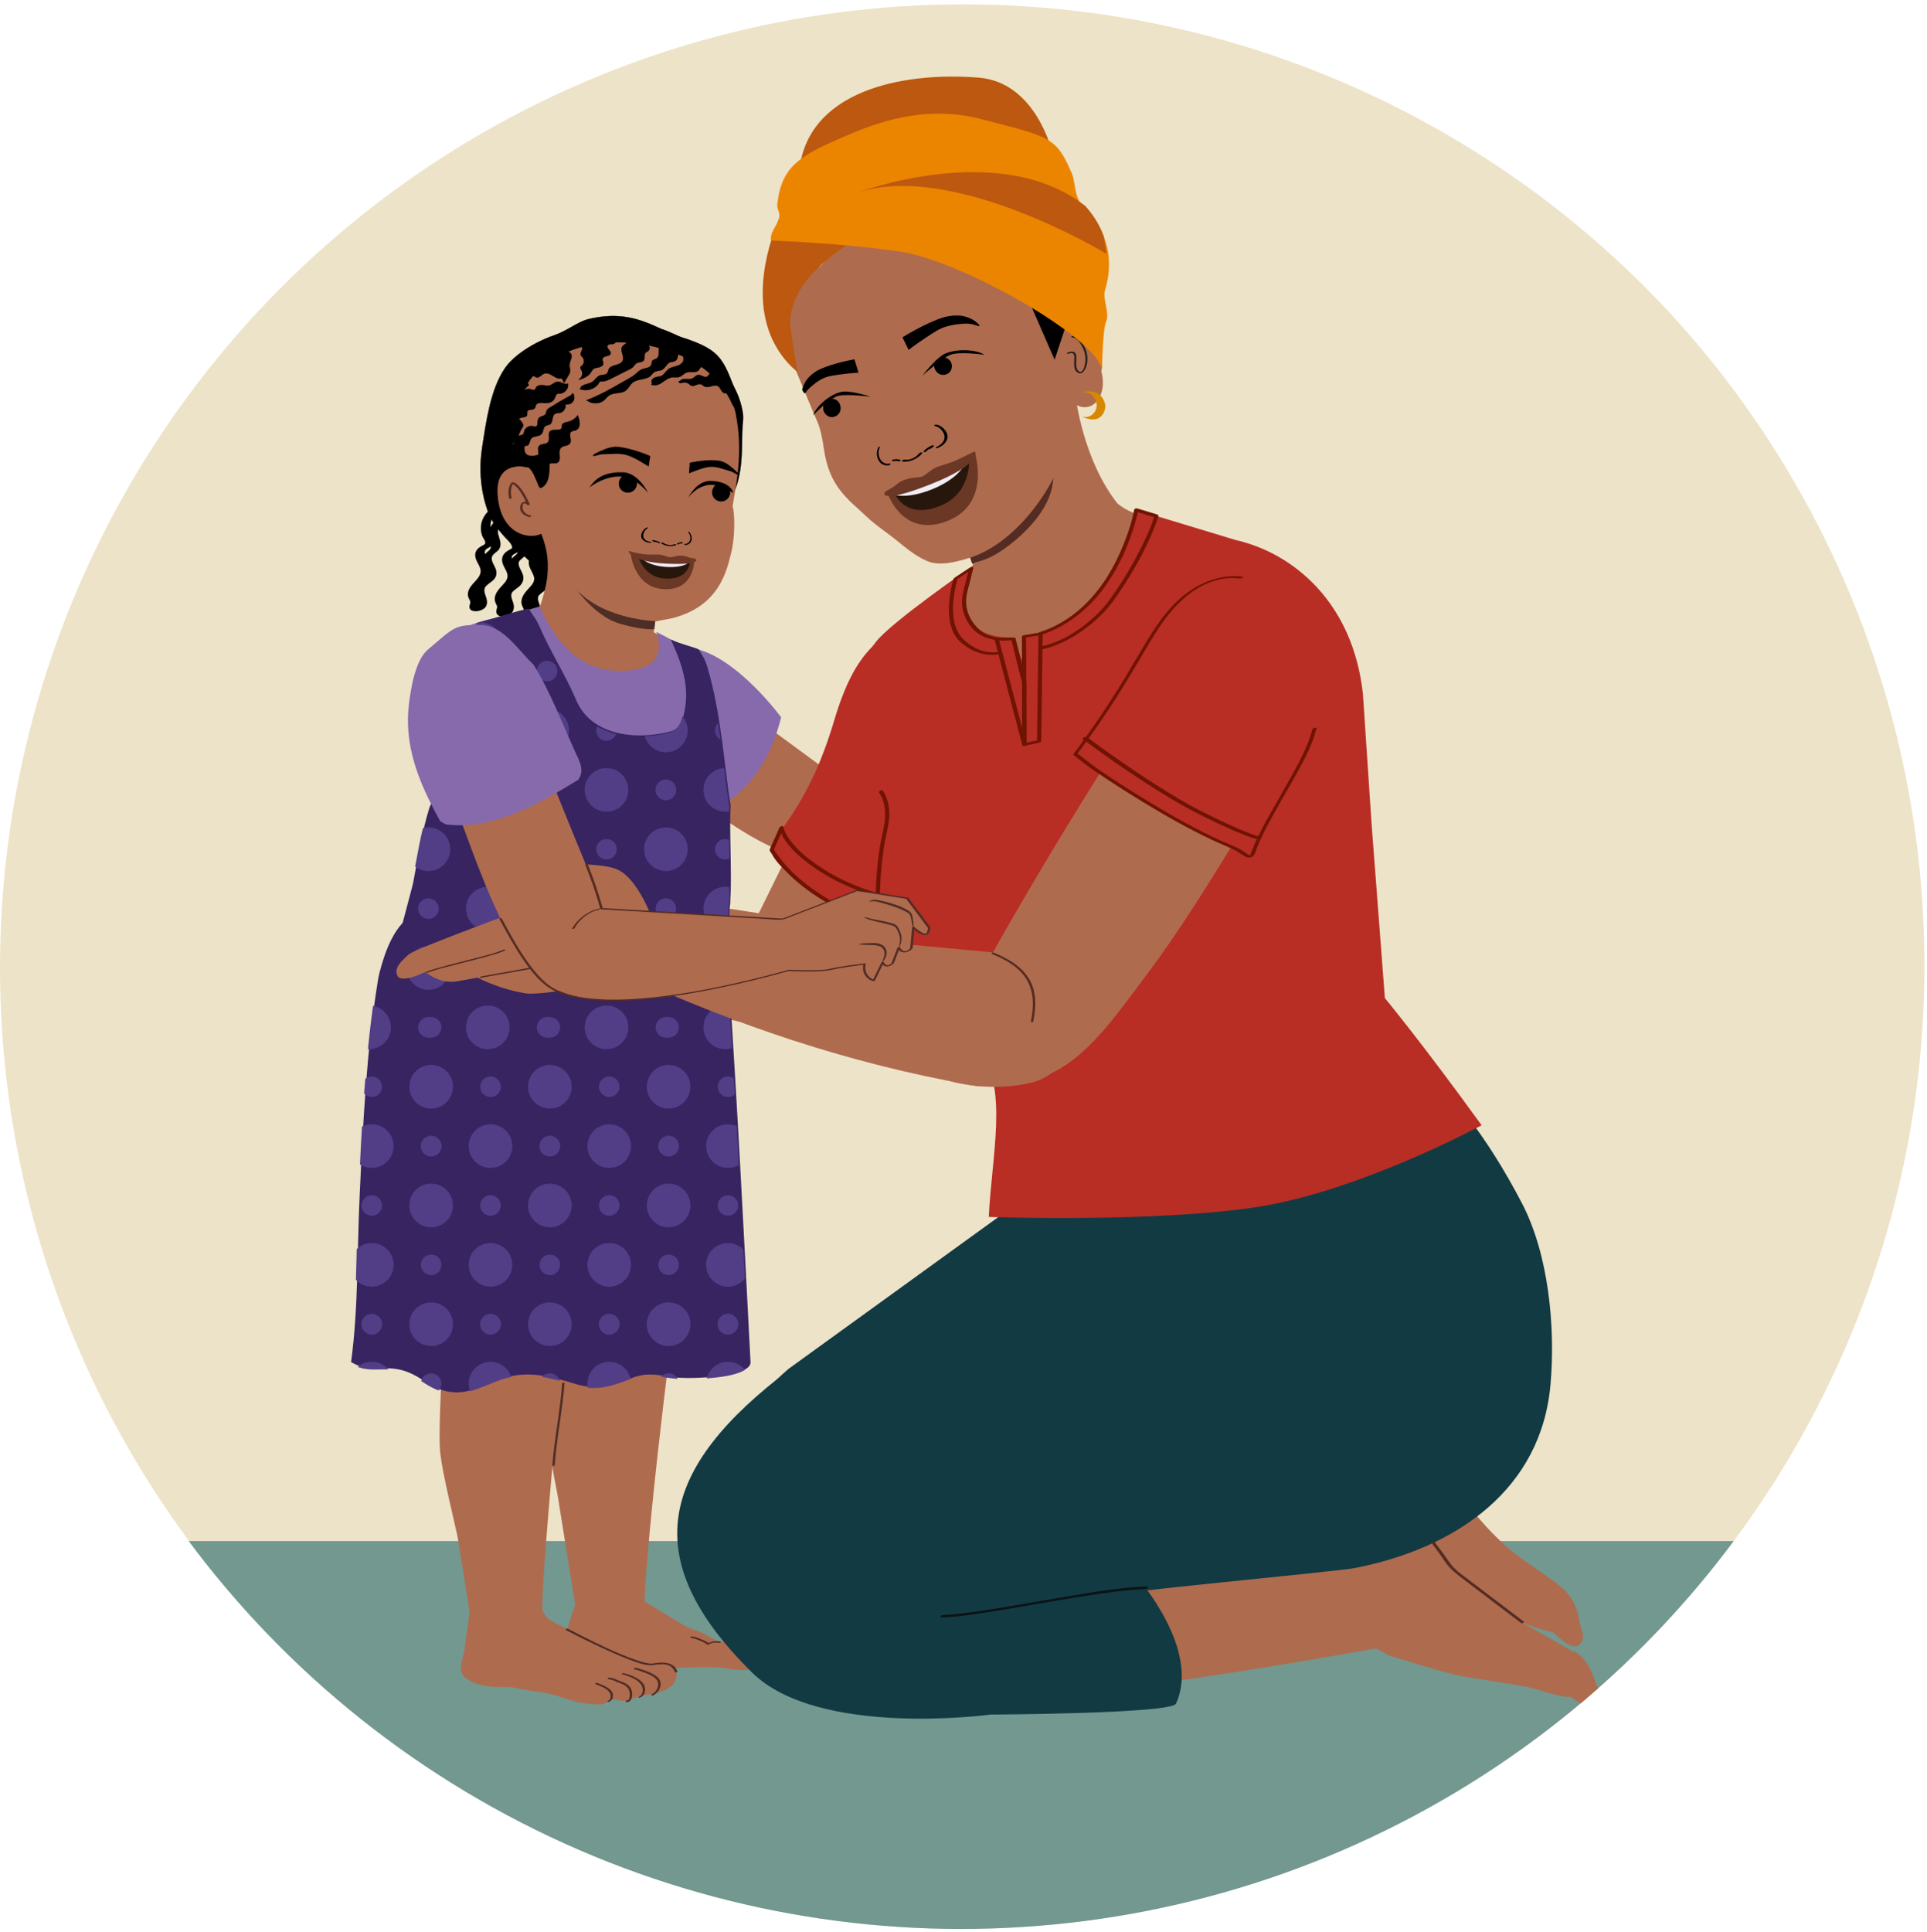 <?xml version="1.0" encoding="UTF-8"?>
<svg id="Layer_2" data-name="Layer 2" xmlns="http://www.w3.org/2000/svg" xmlns:xlink="http://www.w3.org/1999/xlink" viewBox="0 0 1163.45 1166.32">
  <defs>
    <style>
      .cls-1 {
        fill: #af6b4e;
      }

      .cls-1, .cls-2, .cls-3, .cls-4, .cls-5, .cls-6, .cls-7, .cls-8, .cls-9, .cls-10, .cls-11, .cls-12, .cls-13, .cls-14, .cls-15, .cls-16, .cls-17, .cls-18, .cls-19, .cls-20, .cls-21, .cls-22 {
        stroke-width: 0px;
      }

      .cls-2 {
        fill: #6b3825;
      }

      .cls-3 {
        fill: #bc580f;
      }

      .cls-4 {
        fill: #523e87;
      }

      .cls-23 {
        clip-path: url(#clippath);
      }

      .cls-5 {
        fill: none;
      }

      .cls-6 {
        fill: #123a43;
      }

      .cls-7 {
        fill: #f0edf6;
      }

      .cls-8 {
        fill: #eb8500;
      }

      .cls-9 {
        fill: #372461;
      }

      .cls-24 {
        clip-path: url(#clippath-1);
      }

      .cls-10 {
        fill: #542c23;
      }

      .cls-11, .cls-25 {
        fill: #000;
      }

      .cls-12 {
        fill: #231e1f;
      }

      .cls-13 {
        fill: #0b1314;
      }

      .cls-14 {
        fill: #ede3c8;
      }

      .cls-15 {
        fill: #b82d24;
      }

      .cls-25 {
        stroke: #000;
        stroke-miterlimit: 10;
        stroke-width: .17px;
      }

      .cls-16 {
        fill: #f0ecf6;
      }

      .cls-17 {
        fill: #6f1303;
      }

      .cls-18 {
        fill: #d78700;
      }

      .cls-19 {
        fill: #4f2e25;
      }

      .cls-20 {
        fill: #729890;
      }

      .cls-21 {
        fill: #26160c;
      }

      .cls-22 {
        fill: #866aac;
      }
    </style>
    <clipPath id="clippath">
      <circle class="cls-5" cx="580.33" cy="582.82" r="581.59"/>
    </clipPath>
    <clipPath id="clippath-1">
      <path class="cls-5" d="M438.86,584.54c-.19.09-.37.16-.56.25.49-11.5.96-23.16,1.42-35.05-.02,0-.04.01-.06.02.33-2.14.57-4.46.55-7.2.98-12.91-.73-42.39.16-55.67-3.23-17.6-5.37-55-14.22-84.12-.66-2.18-1.57-4.27-2.73-6.24-1.01-1.71-2.17-3.7-2.28-3.77-2.08-1.33-10.87-3.19-16.9-6.11,2.42,5.84,11.55,23.24,8.78,40.4-1.15,7.16-2.4,13.45-9.22,15.21-20.47,5.29-47.58,2.64-56.73-19.07-6.26-14.85-14.93-28.02-21.33-42.65-3.01-6.87-3.3-5.99-7.3-12.49-6.94,1.2-24.15,6.96-31.49,8.74,11.28,4.54,12.94,13.71,15.57,23.46,3.47,12.86,8.55,35.47,3.13,50.06-2.96,7.95-3.6,13.42-8.91,20.1-2.58,3.24-5.86,5.88-9.53,7.82-7.41,3.91-14.23,6.05-22.82,6.13-4.2.04-3.67-.79-5.38,2.59-.22.43-.4.88-.55,1.35-4.64,15.02-6.93,30.72-9.96,46.14-1.64,6.13-3.73,14.05-6.15,23.27-2.26,2.72-7.6,8.23-12.59,25.09-.92,3.11-1.78,6.24-2.3,9.44-7.06,43.26-9.04,87.05-11.1,130.77-1.56,33.03-.71,67.03-5.14,99.84,15.45,9.15,23.15-2.81,43.7,11.21,18.12,12.36,29,6.1,44.24,0,15.24-6.1,27.94-4.07,47.62,2.03,19.69,6.1,31.44-5.13,42.87-5.64,11.43-.51,11.89,3.19,35.73,1.68,20.27-1.29,27.02-5.34,27.02-8.95-4.34-83.3-8.03-157.11-13.52-238.63ZM373.67,597.46c15.42-.17,30.75-1.89,45.83-5.59-14.98,4.34-30.33,5.91-45.83,5.59Z"/>
    </clipPath>
  </defs>
  <g class="cls-23">
    <circle class="cls-14" cx="581.59" cy="584.21" r="581.59"/>
    <path class="cls-20" d="M45.33,930.25c88.08,138.69,295.01,236.07,536.27,236.07s448.19-97.37,536.27-236.07H45.33Z"/>
    <circle class="cls-5" cx="581.85" cy="581.59" r="581.59"/>
    <path class="cls-1" d="M601.96,405.1l-107.07,56.75s-47.33-34.59-76.67-56.95c-15.77,11.76-31.33,23.75-45.89,36.89l3.2,5.6c30.46,22.15,83.4,72.11,118.87,71.15,43.87-1.19,122.96-90.65,122.96-90.65l-15.4-22.78Z"/>
    <path class="cls-1" d="M349.15,977.63c-1.37,5.98-2.41,7.54-3.84,13.25-1.65,6.58,1.12,11.65,8.21,14.6,5.97,2.48,14.02,3.81,20.55,3.61,8.54-.26,17.67-1.64,26.21-1.91,7.32-.23,30.34-1.68,37.49-.23,11.13,2.26,18.04.77,23.02-.91,1.38-.46,2.23-.37,2.89-1.41,1.71-2.7,1.56-5.73-2.06-8.13-4.57-3.02-10.21.88-14.45-2.65-.76-.63-1.46-1.33-2.33-1.79-1.72-.9-3.82-.74-5.79-.77-9.84-.11-9.01-4.41-21.83-8.05-3.76-1.07-33.24-20.03-36.71-21.75"/>
    <path class="cls-1" d="M340.17,990.47s53.59,12.38,68.96,12.9c15.36.52,16.95-4.15,16.95-4.15,0,0-17.07-10.43-36.4-19.86-4.07-1.98,9.43-127.55,17.93-186.4,5.91-40.88,2.59-73.56,2.59-73.56l-70.82,4.58,1.24,62.49-3.3,11.36c-1.72,5.93-5.56,20.93-6.16,27.08-1.62,16.63-.31,35.14.2,43.67.87,14.45,5.68,34.14,6.14,39.22l9.77,60.77-7.11,21.9Z"/>
    <path class="cls-1" d="M282.7,991.57s63.13,33.28,77.6,33.3c14.47.02,9.5-7.66,9.5-7.66,0,0-38.37-37.54-42.09-44.44-2.04-3.79,8.17-118.85,14.55-177.94,4.43-41.05,4.72-73.72,4.72-73.72l-66.51,6.85-6.71,59.94-2.79,11.46c-1.46,5.99-3.5,16.61-3.9,22.78-1.07,16.67-2.15,44.71-1.43,53.23,1.22,14.42,10.5,49.84,11.07,54.91l7.18,44.99-1.17,16.31Z"/>
    <path class="cls-1" d="M283.6,966.8c.54,6.22-1.58,15.06-2.99,28.15-.62,5.76-5.25,14.01.82,18.18,10.74,7.38,23.47,4.36,28.31,5.5,10.2,2.39,18.35,2.34,28.15,5.53,9.93,3.23,11.98,4.02,22.88,4.68,1.51.09,3.1.04,4.41-.64.88-.46,1.56-1.17,2.44-1.62,3.1-1.6,7.01.51,10.56.04,1.56-.21,2.98-.91,4.43-1.47,3.84-1.47,8.04-1.96,12.1-2.83,4.06-.86,8.19-2.22,11.01-4.98,2.82-2.77,3.88-7.27,1.44-10.31-3.68-4.6-8.43-1.89-13.42-2.32-4.97-.43-6.85-1.21-11.25-3.21-11.24-5.1-12.97-6.14-22.44-10.12-7.35-3.09-28.96-13.01-39.33-20.07v-24.68"/>
    <g>
      <path class="cls-19" d="M367.54,1027.3c2.35-.67,3.18-3.47,2.19-5.56s-3.34-3.38-5.4-4.32c-1.22-.56-2.48-1.04-3.72-1.56-.32-.13-.74-.06-1.03.13-.18.12-.45.44-.12.58,2.49,1.05,5.24,1.92,7.33,3.71.94.81,1.72,1.85,1.88,3.12.13.99-.17,2.83-1.32,3.16-.22.06-.71.26-.62.57s.62.24.83.18h0Z"/>
      <path class="cls-19" d="M378.3,1027.48c3.2-.06,3.65-3.66,3.28-6.13-.22-1.45-.76-2.64-1.83-3.68-1.52-1.47-3.46-2.24-5.42-2.92-2.19-.76-4.24-2.11-6.64-2.05-.81.02-1.13,1.04-.14,1.01,1.78-.04,3.52,1.01,5.12,1.67,1.66.68,3.36,1.14,4.85,2.18,1.13.79,2.05,1.83,2.41,3.17.3,1.11.4,2.29.25,3.43-.14,1.03-.52,2.28-1.73,2.3-.81.02-1.13,1.03-.14,1.01h0Z"/>
      <path class="cls-19" d="M386.44,1024.7c2.95-1.08,3.8-4.9,2.45-7.53s-4.34-4.34-7.04-5.46c-1.71-.72-3.57-1.38-5.39-1.75-.4-.08-1.69.55-.91.71,1.85.37,3.75,1.08,5.48,1.83,1.65.72,3.26,1.6,4.6,2.81,1.22,1.09,2.18,2.48,2.4,4.13s-.4,4.12-2.14,4.76c-.2.07-.56.27-.4.52.15.23.78.04.95-.02h0Z"/>
      <path class="cls-19" d="M394.31,1023.4c3.3-1.47,5.85-6.02,3.89-9.46-.83-1.45-2.31-2.48-3.73-3.28-1.61-.91-3.33-1.6-5.06-2.22-.86-.3-1.74-.56-2.59-.87-1.05-.38-2.12-.86-3.25-.8-.83.05-1.11,1.13-.12,1.08,1.09-.06,2.27.63,3.28.96.83.27,1.66.55,2.48.85,1.91.7,3.82,1.51,5.49,2.68,1.57,1.11,2.74,2.49,2.68,4.5-.07,2.4-1.48,4.7-3.69,5.69-.9.4-.1,1.21.65.87h0Z"/>
    </g>
    <path class="cls-19" d="M417.06,988.57c1.89.31,3.75,1.06,5.51,1.79.94.39,1.88.81,2.77,1.3.51.28,1.17.6,1.48,1.12.19.31.93.07,1.12-.06,1.8-1.2,3.99-1.44,6.09-1.03.32.06.8-.02,1.02-.27.19-.21.19-.46-.14-.52-2.68-.52-5.57-.14-7.87,1.39l1.12-.06c-.32-.53-1.01-.88-1.53-1.18-.93-.53-1.92-.97-2.91-1.38-1.84-.77-3.8-1.56-5.78-1.88-.32-.05-.79.02-1.02.27-.19.21-.19.47.14.52h0Z"/>
    <path class="cls-19" d="M341.7,983.97c6.93,3.67,13.98,7.14,21.09,10.46,5.48,2.56,11.01,5.03,16.65,7.19,4.04,1.55,8.45,3.34,12.82,3.59.4.02.79.02,1.19,0,.23,0,.45-.05.31-.03.18-.03.37-.06.55-.09,1.61-.25,3.25-.42,4.88-.46,2.06-.05,4.13.09,5.83,1.39,1.06.81,2.02,2,2.47,3.28.22.62,1.66.21,1.45-.39-2.2-6.19-9.51-5.63-14.76-4.77-1.17.19-2.79-.04-4.18-.35-2.31-.51-4.57-1.25-6.79-2.03-11.13-3.94-21.84-9.2-32.38-14.49-2.68-1.35-5.35-2.7-8-4.11-.52-.27-1.81.44-1.13.8h0Z"/>
    <path class="cls-1" d="M520.6,423.29c19.17-37.64-62.46,127.98-62.46,127.98l-164.81-25.34c2.36,11.8-8.05,21.14-13.68,36.26,0,0,99.35,33.82,115.76,39.8,102.93,37.53,122.36,7.84,144.9-32.49,7.53-13.47,46.77-84.34,37.4-95.15-2.14-2.47-57.69-50.71-57.11-51.06Z"/>
    <path class="cls-1" d="M586.92,530.23c-4.69,2.62-10.32,7.57-14.16,11.18-4.48,4.75-12.29,21.98-12.29,21.98l-16.7,10.98,12.67,27.67,18.03-10.52,20.85-2.33s36.57-12.03,39.79-16.35c3.22-4.32,4.06-15.84,4.06-15.84,5.21-4.99,2.16-14.03,2.16-14.03,5.7-10.8-2.46-9.65-2.46-9.65.29-.32.47-.71.53-1.13.68-4.48-5.95-6.61-8.84-3.14-4.9,5.77-11.61,13.42-12.94,13.6-1.33.18-10.03,2.74-17.62,5.01-3.82,1.32-8.04-.45-9.42-3.95-.13-.33-1.81-2.02.54-4.15"/>
    <path class="cls-3" d="M656.05,223.77s-95.49-57.94-154.01-37.13c0,0,88.21-33.89,141.06,7.85l1.57,1.86c4.15,4.91,7.4,10.51,9.6,16.54l1.79,10.88Z"/>
    <path class="cls-1" d="M805.75,928.41c4.3-8.07,15.21-16.03,22.74-19.47,7.53-3.44,15.83,1.23,18.05,2.43,16.55,8.98,24.11,24.13,36.5,37.73,9.5,10.43,20.3,19.69,32.04,27.51,11.94,7.96,21.83,12.7,34,20.02.09.05,1.34.1,1.43.16,6.04,3.63,9.44,9.26,11.8,15.9.86,2.42,1.75,4.81,2.75,7.08,1.39,3.15,3,5.55.9,8.91-3.87,6.19-14.02-2.3-17.07-3.96-.57-.31-1.2-.46-1.84-.46-2.58-.02-6.65-.48-19.09-4.48-1.2-.39-2.39-.68-3.56-.92-.04.07.04-.07,0,0-6.65-1.73-36.95-6.07-42.36-7.13-10.67-2.09-42.95-12.27-42.95-12.27-3.71-.89-67.75-41.78-87.22-32.26l16.74-24.79s32.84-5.94,37.14-14.02Z"/>
    <path class="cls-1" d="M807.45,868.4c5.46-7.34,17.44-13.56,25.41-15.83,7.97-2.27,15.47,3.59,17.48,5.12,15.01,11.36,20.21,27.47,30.43,42.78,7.83,11.74,17.11,22.51,27.55,32.01,10.61,9.66,23.13,16.36,34.07,25.42.08.06.16.13.23.19,5.42,4.49,9.09,10.75,10.43,17.67.49,2.53,1.01,5.02,1.66,7.42.9,3.32,2.13,5.94-.45,8.94-4.75,5.54-13.51-4.38-16.28-6.48-.51-.39-1.11-.63-1.75-.73-2.54-.41-9.95-2-21.66-7.81-1.13-.56-2.26-1.03-3.38-1.44-.05.06.05-.06,0,0-6.32-2.7-35.62-11.55-40.81-13.41-10.24-3.67-40.62-18.58-40.62-18.58-3.54-1.43-46-24.72-66.68-18.23l5.57-48.74s33.36-.95,38.82-8.28Z"/>
    <path class="cls-1" d="M871.14,861.52c-10.63,37.37,29.88,77.99-19.61,92.45l-11.65,17.04c12.27,32.34,25.61-4.81,13.68,27.66l-16.25-4.88s-278.98,52.5-327.18,30.43c-19.55-5.22-56.86-50.64-49.07-111.39,7.79-60.75,33.68-45.26,51.12-52.29,17.44-7.03,193.79-17.32,258.45-10.79l77.75-40.38,22.76,52.15Z"/>
    <path class="cls-6" d="M851.14,637.73c-1.04-.85-14.26-2.34-14.53-3.82-2.78-1.88,6.19,4.57,0,0-9.65,3.41-18.72,7.67-28.68,9.94-24.3,5.55-.96,35.68-25.8,35.12-27.18-.61-54.25-3.39-81.29-6-23.41-2.26-46.87-4.42-70.39-4.96l-3.91,49.47-150.52,108.88s-97.01,81.87-39.88,132.31c42.89,37.87,167.2,15.32,167.2,15.32,1.15,2.1,30.25-6.04,47.33-8.4,21.18-4.73,155.38-16.68,167.72-19.11,60.97-12.03,112.2-47.37,117.75-110.75,3.04-34.68-1.1-78.51-17.29-109.49-21.83-41.77-43.99-69.01-67.7-88.52Z"/>
    <path class="cls-10" d="M919.9,978.8c-6.72-5.1-13.43-10.2-20.15-15.29-4.39-3.33-8.77-6.66-13.16-9.99-2.88-2.18-5.9-4.28-8.46-6.84-2.85-2.86-4.78-6.3-7.19-9.48-1.57-2.08-3.14-4.15-4.7-6.23-.42-.55-2.21.11-1.72.75,1.39,1.84,2.77,3.67,4.16,5.51,1.83,2.42,3.32,5.06,5.22,7.42,2.81,3.47,6.28,6.09,9.8,8.76,8.93,6.78,17.87,13.56,26.8,20.34,2.64,2,5.28,4.01,7.92,6.01.53.4,2.23-.37,1.47-.95h0Z"/>
    <path class="cls-6" d="M686.29,951.8s38.86,43.55,23.72,76.61c-2.8,6.11-111.96,6.58-111.96,6.58,0,0-103.84,14.17-143.98-25.38-69.49-68.46-56.53-123.45,23.11-183.24,81.41-61.12,0,0,0,0l161.28,138.39"/>
    <path class="cls-13" d="M692.22,957.7c-16.17.6-32.28,3.37-48.21,6.03-17.42,2.9-34.78,6.17-52.26,8.74-7.26,1.07-14.57,2.1-21.91,2.36-.57.02-1.62.19-1.92.77s.24.8.77.78c6.44-.23,12.86-1.04,19.24-1.92,8.24-1.15,16.45-2.52,24.65-3.91,17.79-3.03,35.56-6.31,53.44-8.79,8.31-1.15,16.67-2.19,25.06-2.5.57-.02,1.62-.19,1.92-.77s-.24-.8-.77-.78h0Z"/>
    <path class="cls-1" d="M674.62,303.85c.69.88,8.04,5.88,11.88,6.23-2.05,8.89,3.02,32.94-3.23,39.91-11.8,13.17-39.85,51.55-57.22,54.56-15.45,2.68-55.32-7.21-43.48-48.97,2.66-11.19,5.02-13.39,4.89-15.21-.41-5.49-16.73-36.19-16.73-36.19l78.8-64.17s4.37,37.53,25.09,63.84Z"/>
    <path class="cls-10" d="M585.33,335.59s5.73-7.66,11.54-11.12c5.8-3.45,16.66-5.97,38.85-38.85-.19.29.18,1.93.18,2.29.03,2.16-.26,4.32-.73,6.42-1.84,8.22-6.52,15.61-12.01,21.89-4.14,4.74-8.79,9.03-13.81,12.84-4.66,3.54-9.47,6.77-14.97,8.76-1.6.58-3.24,1.1-4.9,1.5-.42.1-2.44,1.22-2.54.87l-1.62-4.61Z"/>
    <path class="cls-1" d="M498.42,156.7c-.03.25-.11.51-.19.76.11-.14.21-.29.31-.43l-.12-.34ZM483.6,166.35l.1.28c.18-.3.36-.6.51-.89-.12-.34-.61.61-.61.61ZM648.28,249.71l-.05-6.32c10.87,7.78,20.76-4.36,16.74-19.16,1.6-8.57-.93-34.53-9.36-40.1l-1.08-.86c-5.28-1.89-13.25-.88-14.58,5.73-.24,2.77,1.61,5.53,1.37,8.3-.11,3.1-2.3,9.65-3.27,12.68,0,0-6.91-13.16-8.9-19.7-1.99-6.54-13.2-23.48-27.94-28.41,0,0-7.92-22.74-15.54-27.6h-2.09c-1.1.41-1.71,1.01-2.82,1.42-.12-.34.12-.81-.13-1.48-1.59,1.35-3.19,1.55-4.66,2.09.24-.47.86-1.08.73-1.42-1.35.88-2.94,1.08-4.41,1.62.25-.47.73-1.42.61-1.75-1.59,1.35-2.94,1.08-4.41,1.62.24-.48.36-1.28.24-1.62-1.22,1.21-2.82,1.42-4.29,1.96.24-.47.37-1.28.61-1.75-1.59,1.35-2.94,1.08-4.41,1.62-.37.14.49-.94.36-1.28-.98.74-2.45,1.28-3.55,1.69-.12-.34.49-.95.37-1.28-1.96,1.48-3.31,1.21-4.78,1.75l.61-1.75c-1.1,1.55-2.57,2.09-4.16,2.29.24-.47.73-1.42.6-1.75-1.47,1.69-3.55,2.83-5.63,2.83.37-.14.73-1.42.61-1.75-1.34,2.02-2.93,2.22-4.77,2.9.24-.47.36-1.28.85-2.23-1.71,2.16-4.04,3.78-6.61,3.57.37-.14.37-1.28.24-1.62-.98,1.89,1.17-.81-.8-.48,0,0-3.73,2.9-3.86,2.56-1.1,1.55,1.78-7.15-.06-6.47.12-.81-10.32,4.5-9.83,3.55-1.34,2.02-1.22,1.19-3.55,1.66,0,0-6.16,6.84-5.91,6.37-1.22,2.36-2.57,1.25-4.9,1.72.24-.47,1.84.93,2.09.46-.98,1.89-1.11.03-2.95.7-.12-.34-6.82.01-6.94-.33-1.47,1.69-.81,1.61-3.02,2.42-.12-.34-.02,4.22.23,3.75-.98,1.89-1.31.76-3.28,1.09l-1.36,1.92c-1.22,2.36,1.03.7-1.29,1.17-.09-.23,8.68-1.99,8.86-2.55-1.06,1.43-2.41,2.9-3.97,3.82-.12-.34,0-1.15-.12-1.49-.98,1.89-2.81,3.71-5.14,4.18.37-.14.49-.94.36-1.28-1.22,2.36-3.05,4.18-5.63,3.98-1.03,1.59-2.52,3.28-4.28,4.25-.37-1.01.24-1.62.24-1.62l-1.47.54c-.85,3.37-1.82,6.41-1.32,10.05,0,0-4.78,22.75.17,35.09,4.95,12.35,14.02,34.1,16.36,39.37,2.04,4.56,3.23,11.07,3.95,16.23,3.26,23.39,14.5,30.54,26.2,41.57,5.23,4.93,11.18,8.78,16.75,13.22,6.15,4.91,11.96,10.05,19.27,13.22,7.54,3.28,17.57.72,25.87-1.89,23.17-7.28,43.04-31.6,52.21-51.59"/>
    <path class="cls-18" d="M653.39,237.08c3.67-.94,6.42,1.31,7.91,4.16,2.68,5.14-1.43,11.4-7.13,10.37-.22-.04-.44-.09-.67-.15,0,0,8.06,4.64,12.19-1.22,4.12-5.86-.58-11.7-3.1-12.84-5.59-2.54-9.2-.32-9.2-.32Z"/>
    <path class="cls-11" d="M622.73,185.04l13.99,32.1,6.23-18.72s-14.42-9.62-20.21-13.39Z"/>
    <path class="cls-12" d="M644.88,213.6c1.03-.37,2.71-.99,3.39.25.55.99.4,2.36.36,3.43-.08,2.38-.49,5.63,1.6,7.33,3.04,2.47,5.23-1.69,5.85-4.19.86-3.47.52-7.06-.95-10.29s-3.72-7.08-7.52-7.32c-.56-.04-1.19.79-.4.84,3.3.21,5.39,3.88,6.64,6.54,1.4,2.98,1.84,6.11,1.25,9.4-.26,1.41-.87,4.15-2.39,4.83-1.11.5-2.22-1.04-2.55-1.93-.84-2.31-.18-4.89-.35-7.28-.07-.96-.27-2.02-1.14-2.58-1.17-.74-2.81-.25-4,.17-.69.25-.5,1.04.21.79h0Z"/>
    <g>
      <path class="cls-11" d="M546.25,277.49c3.05.49,6.8-1.26,8.73-3.87.43-.58,2.45-.91,1.85-.09-2.56,3.45-8.03,5.68-11.97,5.06-.39-.06-.43-.35-.08-.64.37-.31,1.05-.52,1.47-.45"/>
      <path class="cls-11" d="M557.65,272.35c1.39-1.48,3.13-2.63,4.98-3.48.27-.12.67-.14.95-.02.22.09.33.29.16.49-.68.86-1.72,1.49-2.76,1.85-.33.11-.79.18-1.08-.05-.27-.21-.02-.5.23-.59.86-.29,1.66-.79,2.22-1.5.37.15.74.31,1.12.46-1.65.76-3.2,1.81-4.44,3.13-.25.26-.72.32-1.05.25-.25-.05-.58-.27-.33-.54"/>
      <path class="cls-11" d="M565.31,269.84c2.21-.87,4.45-2.86,4.89-5.05.66-3.3-2.45-7-5.87-7.71-.37-.08-.3-.38-.02-.56.37-.24.9-.25,1.29-.17,2.98.61,5.84,3.54,6.41,6.2.53,2.49-1,4.91-3.41,6.57-.72.49-1.51.94-2.34,1.27-.33.13-.98.25-1.25.03-.27-.22,0-.46.31-.58"/>
      <path class="cls-11" d="M541.72,277.78c.02-.32-.27-.41-.45-.34-.6.24-1.28.28-1.95.03-.1.33-.2.66-.31.98,1.26-.3,2.62-.32,3.98.05.27.07.54-.14.67-.38.1-.18.14-.53-.13-.61"/>
      <path class="cls-11" d="M543.53,277.5c-1.52-.42-3.04-.37-4.45-.04-.21.05-.42.26-.49.5-.06.19,0,.41.19.48"/>
      <path class="cls-11" d="M537.2,279.79c-1.47.47-3.56.06-4.93-1.46-2.07-2.3-2.24-5.87-1.07-8.25.13-.26-.07-.46-.29-.46-.29,0-.54.27-.68.54-1.03,2.08-1.15,4.89.02,7.33,1.09,2.28,3.09,3.42,5.07,3.47.59.01,1.19-.05,1.74-.22.22-.07.58-.32.58-.64,0-.32-.24-.38-.45-.31"/>
    </g>
    <path class="cls-11" d="M503.06,240.73c-2.43-.31-4.74,1.52-5.65,3.19-.21.39-.5,1.46-.4,2.95.12,1.9,1.52,3.59,3.03,4.38,2.02,1.05,4.51.44,6.03-1.09,2.07-2.08,1.78-5.37.36-7.33-.26-.36-1.41-1.84-3.37-2.09"/>
    <path class="cls-11" d="M525.65,239.44s-12.8-4.18-18.06-2.82c-7.68,1.98-15.31,9.44-16.58,14.08,0,0,9.83-10.57,15.29-11.81,5.21-1.18,19.36.55,19.36.55Z"/>
    <path class="cls-11" d="M564.51,218.12c1.65-1.8,5.04-2.72,6.81-2.02.42.16,1.55.65,2.44,1.84,1.13,1.53,1.16,3.72.52,5.3-.86,2.1-3.15,3.25-5.3,3.07-2.92-.25-4.83-2.95-5.01-5.36-.03-.44-.72-1.07.61-2.52"/>
    <path class="cls-11" d="M556.94,226.72s8.6-11.25,14.06-13.43c7.97-3.19,19.31-2,23.32.89,0,0-15.22-2.3-20.77.1-5.31,2.29-16.61,12.44-16.61,12.44Z"/>
    <path class="cls-11" d="M486.31,237.25c-.26-.06-.55-.05-.85,0-.26-.38-.52-.77-.76-1.17-.14-.27-.25-.56-.35-.85-.01-.08-.02-.15-.02-.23.89-3.15,2.4-5.3,2.55-5.53,0,0,2.09-3.03,6.18-5.53,2.82-1.73,11.13-4.92,22.82-7.06.47,1.53.94,3.06,1.41,4.6.36,1.17.71,2.34,1.06,3.51-4.21.22-7.75.62-10.41.98-5.61.76-8.48,1.17-11.42,2.65-3.09,1.55-5.47,3.62-6.4,4.43-1.3,1.14-2.18,1.88-3.12,3.13-.28.37-.47.72-.69,1.07Z"/>
    <path class="cls-11" d="M544.88,203.6c.7,1.44,1.4,2.88,2.1,4.33.54,1.1,1.07,2.2,1.61,3.29,3.95-3.03,7.42-5.44,10.07-7.19,5.6-3.71,8.48-5.59,12.2-6.77,3.91-1.24,7.57-1.58,9-1.7,2-.17,3.34-.32,5.1-.14,3.82.38,5.99,1.82,6.39,1.41.36-.37-1.21-1.8-1.37-1.95-3.99-3.58-9.4-4.25-9.81-4.32,0,0-4.09-.57-9.61.76-3.8.91-13.61,4.94-25.69,12.28"/>
    <path class="cls-2" d="M560.47,289.14c11.59-4.57,27.94-16.53,27.94-16.53,0,0,10.48,31.28-16.4,41.88-26.88,10.59-35.88-16.27-35.88-16.27,0,0,12.74-4.5,24.34-9.07Z"/>
    <path class="cls-21" d="M560.35,289.19c5.51-2.17,24.76-13.33,24.76-13.33,0,0,2.3,21.73-17.64,29.58-21.62,8.52-27.49-8.07-27.49-8.07l20.37-8.19Z"/>
    <path class="cls-16" d="M560.45,290.14c5.51-2.17,21.9-9.75,21.9-9.75,0,0-3.56,8.66-20.1,15.17-16.54,6.52-24.19,2.49-24.19,2.49l22.38-7.91Z"/>
    <path class="cls-2" d="M534.29,296.99c.53-.38,2.34-1.47,2.34-1.47,4.4-2.21,4.57-3.55,7.77-5.12,5.47-2.68,9.96-1.77,12.42-2.74,2.45-.97,5.13-4.69,10.95-6.47,3.41-1.04,8.15-2.51,12.55-4.71,6.44-3.22,7.45-3.8,8.1-3.88.9-.11,4.18,7.63-26.67,19.78-30.84,12.15-28.18,5.13-27.45,4.6Z"/>
    <path class="cls-15" d="M591.38,507.6c2.61-21.16-9.49-48.07-7.94-69.34,1-13.67-21.61-16.71-23.52-30.29-1.66-11.83-5.21-25.74-12-35.91-15.75,15.46-30.66,17.03-44.27,62.87-15.98,53.8-35.23,65.2-37.73,78.12-2.36,12.13,64.62,55.66,99.05,48.03.66-9.89,25.19-43.64,26.41-53.48Z"/>
    <path class="cls-15" d="M836.13,602.5l-8.03-105.19-5.22-78.37c-6-55.37-42.15-85.07-76.78-92.94l-60.11-18.2s-15.16,71.88-68.03,76.69c-.91.08-.16,13.47-1.03,13.52-1.04.06-3.69-13.22-4.66-13.2-45.5.92-24.56-43.5-24.56-43.5,0,0-48.86,33.54-58.8,46.07-1.27,1.6-2.55,3.42-3.83,5.43,8.42,8.9,13.05,21.13,16.5,32.67,4.11,13.75,6.63,28.12,7.74,42.43,1.59,20.33-17.49,45.17-17.7,65.54-.21,20.9-1.9,33.23,4.15,53.5.33,1.1,18.13,7.44,17.67,8.17,3.36,9.11,22.21-3.01,27.6,1.34,14.9,12.04,2.4,28.74,10.89,39.29,16.79,20.88,6.76,62.71,5.05,98.86,0,0,99.13,3.54,161.42-5.91,62.28-9.45,136.14-49.43,136.14-49.43-35.82-49.55-58.41-76.77-58.41-76.77Z"/>
    <path class="cls-17" d="M530.89,478.59c3.7,5.66,4.14,12.66,3.01,19.17-.75,4.32-1.89,8.54-2.57,12.88-1.66,10.62-2.64,21.45-2.53,32.21.05,5.2.29,10.55,1.59,15.62.65-.4,1.29-.8,1.94-1.2-5.68-1.68-11.23-3.98-16.62-6.41-11.69-5.27-22.94-11.85-32.7-20.2-6.15-5.26-11.66-11.29-15.97-18.17l.06.73c1.98-4.47,3.96-8.93,5.94-13.4l-2.43.16c.12,1.09.61,2.19,1.06,3.17,1.44,3.15,3.54,5.97,5.84,8.53,4.29,4.77,9.36,8.81,14.65,12.42,6.96,4.74,14.33,8.75,22.15,11.88,4.91,1.96,9.93,3.74,15.03,5.15.6.17,1.35.06,1.75-.47.32-.43.26-1.11-.34-1.28-11.94-3.3-23.44-8.21-33.87-14.9-5.66-3.63-11.17-7.7-15.85-12.56-2.56-2.67-4.95-5.61-6.64-8.92-.54-1.07-1.17-2.42-1.31-3.69-.13-1.14-2.12-.54-2.43.16-.92,2.08-1.84,4.16-2.77,6.24l-2.01,4.53c-.37.83-.87,1.68-1.13,2.55-.2.67.2,1.09.56,1.65.66,1.02,1.34,2.02,2.05,3,1.35,1.87,2.8,3.68,4.32,5.42,3.01,3.44,6.31,6.63,9.8,9.59,11.84,10.03,25.8,17.58,40.19,23.27,3.03,1.2,6.11,2.36,9.24,3.29.72.21,2.2-.18,1.94-1.2-1.16-4.49-1.44-9.18-1.53-13.8-.12-5.62.13-11.25.57-16.85.42-5.28,1.01-10.55,1.8-15.79.66-4.38,1.72-8.63,2.56-12.97,1.37-7.08.92-14.76-3.12-20.93-.65-.99-2.99,0-2.26,1.12h0Z"/>
    <path class="cls-17" d="M628.38,392.11c9.13-1.72,17.65-6.14,25.19-11.46,7.28-5.14,14-11.41,19.15-18.71,9.39-13.32,17.82-27.57,23.91-42.71,1-2.48,1.99-5,2.72-7.58.12-.43,0-.88-.48-1.03-4.06-1.23-8.11-2.46-12.17-3.68-.75-.23-1.82.08-1.97.95-1.28,7.04-3.67,13.99-6.32,20.62-5.64,14.09-13.69,27.6-24.94,37.94-7.38,6.78-16.05,12.03-25.61,15.1-1.51.48-1.06,2.27.48,1.78,17.03-5.46,30.85-17.31,40.71-32.03,7.33-10.93,12.72-23.17,16.3-35.82.72-2.55,1.42-5.14,1.9-7.75-.66.32-1.32.63-1.97.95,4.06,1.23,8.11,2.46,12.17,3.68l-.48-1.03c-2.09,7.45-5.61,14.65-9.11,21.51-4.19,8.19-8.92,16.09-14.05,23.72-2.57,3.81-5.19,7.56-8.28,10.96-3.05,3.36-6.41,6.43-9.97,9.23-8.07,6.35-17.46,11.67-27.64,13.59-.52.1-1.16.64-1.01,1.22.17.64.97.65,1.48.56h0Z"/>
    <path class="cls-17" d="M610.66,384.86c-5.18.42-10.68.24-15.43-2.11-3.16-1.57-5.62-4.03-7.66-6.87-3.49-4.85-5-10.57-3.97-16.51.46-2.64,1.24-5.25,1.89-7.84l2.14-8.61c.24-.97-1.69-.51-2.03-.28-3.06,2.02-6.17,3.99-9.19,6.06-.72.49-.82,1-1.04,1.8-.43,1.59-.8,3.19-1.12,4.81-1.04,5.25-1.59,10.66-1.2,16.02.41,5.65,2.05,11.59,6.25,15.63,6.52,6.28,15.51,9.67,24.5,7.82.4-.08,1.2-.49,1.06-1.01-.15-.55-1.04-.43-1.43-.35-6.26,1.3-12.5-.65-17.7-4.16-3.98-2.68-7.03-5.98-8.62-10.55-2.64-7.58-1.88-16.15-.32-23.88.38-1.9.81-3.81,1.39-5.67l-.46.56c3.16-2.08,6.31-4.16,9.47-6.24-.68-.09-1.36-.19-2.03-.28-1.32,5.33-2.92,10.65-3.95,16.04-1.81,9.44,3.05,19.98,11.63,24.54,5.34,2.84,11.65,3.06,17.54,2.57,1.27-.1,2.03-1.63.31-1.49h0Z"/>
    <path class="cls-17" d="M627.01,382.67c-.1,7.3-.2,14.61-.3,21.91-.16,11.65-.32,23.31-.47,34.96-.04,2.69-.07,5.39-.11,8.08l1.05-.88c-2.96.64-5.93,1.29-8.89,1.93l1.46.64c-.03-7.35-.06-14.7-.08-22.04-.04-11.71-.09-23.41-.13-35.12-.01-2.68-.02-5.36-.03-8.04l-1.39.94c3.34-.56,6.68-1.13,10.02-1.69.47-.08,1.36-.33,1.39-.94.03-.57-.64-.78-1.12-.7-3.34.56-6.68,1.13-10.02,1.69-.43.07-1.39.34-1.39.94.03,7.35.06,14.7.08,22.04.04,11.71.09,23.41.13,35.12.01,2.68.02,5.36.03,8.04,0,.76.91.76,1.46.64,2.96-.64,5.93-1.29,8.89-1.93.35-.08,1.04-.43,1.05-.88.1-7.3.2-14.61.3-21.91.16-11.65.32-23.31.47-34.96.04-2.69.07-5.39.11-8.08.02-1.19-2.49-.76-2.51.24Z"/>
    <path class="cls-17" d="M600.57,386.4c1.88,7.16,3.77,14.32,5.65,21.48,2.99,11.36,5.97,22.71,8.96,34.07.69,2.61,1.37,5.21,2.06,7.82.23.87,2.49.33,2.49-.47-.04-9.33-.07-18.67-.11-28-.01-3.3.24-6.71-.04-10-.1-1.17-.55-2.39-.84-3.53-.68-2.71-1.36-5.42-2.04-8.12-1.2-4.79-2.4-9.57-3.6-14.36-.11-.44-.76-.42-1.09-.41-3.35.15-6.71.3-10.06.45-1.28.06-2.03,1.56-.31,1.48,3.35-.15,6.71-.3,10.06-.45l-1.09-.41c2.13,8.52,4.03,17.14,6.41,25.6.11.4.04-.21.05.3s0,1.01,0,1.51l.02,6.28c.02,6.04.05,12.08.07,18.12.01,3.94.03,7.88.04,11.82.83-.16,1.66-.32,2.49-.47-1.88-7.16-3.77-14.32-5.65-21.48-2.99-11.36-5.97-22.71-8.96-34.07-.69-2.61-1.37-5.21-2.06-7.82-.25-.93-2.74-.27-2.49.67Z"/>
    <path class="cls-3" d="M477.02,193.42c1.68-22.56,22.44-41.7,66.15-64.05,43.71-22.34,85.6-18.72,85.6-18.72-45.3-57.73-110.98-31.22-125.8-25.78-14.82,5.44-70.15,91.23-25.22,136.38l3.86,3.45s-4.89-27.17-4.58-31.27Z"/>
    <path class="cls-3" d="M635.53,92.73s-9.56-43.07-44.59-45.86c-46.79-3.74-104.39,8.16-108.51,57.52l153.09-11.65Z"/>
    <path class="cls-8" d="M667.92,193.86c2.09-4.56-2.28-13.73-.81-18.52,7.69-25.11-4.11-42.62-13.99-51.97-4.3-4.07-4.01-14.08-5.85-18.36-9.63-22.42-12.51-22.16-55.13-33.18-34.69-8.96-64.38,2.89-81.42,10.19-27.28,11.68-38.9,17.91-41.4,41.21-.33,3.04,1.14,3.56,1.22,7.05.1,4.93-5.94,8.98-5.05,14.95,0,0,40.96,1.28,77.64,6.6,36.68,5.32,117.35,50.89,122.16,70.9.15.63.31-23.82,2.62-28.86Z"/>
    <path class="cls-3" d="M668.11,153.25s-94-57.03-151.6-36.55c0,0,86.83-33.36,138.85,7.73l1.55,1.83c4.08,4.83,7.28,10.34,9.45,16.28l1.76,10.71Z"/>
    <path class="cls-11" d="M299.05,305.7c-4.64,2.25-8.09,6.38-8.65,11.62-.25,2.35.02,4.77,1.07,6.9.53,1.07,1.71,2.37,1.47,3.63-.17.89-.79,1-1.65,1.46-2.38,1.27-4.46,2.91-4.4,5.85.07,3.1,2.33,5.35,3.12,8.22s-1.01,5.22-2.89,7.26-4.13,4.3-4.57,7.21c-.24,1.57.15,2.71.86,4.08.32.61.58,1.15.52,1.86-.07.74-.43,1.43-.5,2.18-.27,3.29,3.88,3.31,6.1,2.67,1.42-.41,2.97-1.17,3.8-2.45s.85-2.9.53-4.37c-.57-2.62-2.61-5.63-.42-8.02,1.46-1.59,3.49-2.53,4.92-4.19,1.6-1.85,1.72-4.14.87-6.36-.77-2-2.51-4.21-2.33-6.45.19-2.4,3.16-3.39,4.39-5.21,1.76-2.61.57-5.41-.2-8.14-.38-1.33-.67-2.71-.21-4.06.51-1.48,1.78-2.65,2.55-4,3.44-5.97,2.5-13.11,1.44-19.6-.29-1.78-6.12-.44-5.8,1.55.88,5.39,1.78,11.24-.27,16.49-.94,2.4-3.15,4.21-3.81,6.72-.61,2.33.41,4.64,1.02,6.85.29,1.04.56,2.16.3,3.24s-1.08,1.76-1.94,2.46c-1.87,1.5-3.51,3.19-3.28,5.76.32,3.53,4.98,7.72,1.67,11-1.46,1.45-3.34,2.39-4.7,3.96-1.9,2.18-1.6,4.73-.71,7.3.43,1.23.99,2.61.88,3.94-.01.13-.32,1.41-.41,1.36-.05-.03,1.49-.43,1.54-.46.65-.35.15.38.11-.13-.04-.48-.27-.79-.15-1.37s.33-1.08.4-1.64c.19-1.57-.77-2.49-1.23-3.88-.86-2.63,1.11-5.19,2.78-7.01,1.76-1.91,3.78-3.84,4.52-6.42.84-2.92-.68-5.35-1.95-7.86-.85-1.67-1.97-4.79-.31-6.1,1.77-1.39,4.64-1.91,5.18-4.48.33-1.58-.61-2.79-1.31-4.1-.55-1.04-.92-2.16-1.12-3.31-.73-4.21,1.2-9.98,4.99-11.82.7-.34,2.39-1.17,1.59-2.17-.72-.89-3.02-.35-3.81.03h0Z"/>
    <path class="cls-11" d="M315.21,308.27c-4.65,2.25-8.03,6.68-8.59,11.88-.26,2.37.05,4.84,1.09,7,.48.99,1.73,2.38,1.45,3.54-.07.28-.34.47-.22.38-.58.44-.56.36-1.11.65-2.59,1.39-4.83,3.17-4.7,6.38s2.33,5.33,3.12,8.22-1.05,4.97-2.85,6.9c-1.98,2.12-4.19,4.48-4.64,7.47-.24,1.61.19,2.84.91,4.24.3.58.53,1.03.47,1.7-.08.74-.44,1.43-.5,2.18-.24,3.38,3.77,3.85,6.22,3.14,3.37-.98,4.96-3.78,4.23-7.18-.53-2.43-2.53-5.44-.54-7.58,1.38-1.49,3.48-2.46,4.91-4.19,1.67-2.02,1.94-4.36,1-6.79-.76-1.96-2.5-4.16-2.3-6.36.09-1.01.73-1.62,1.46-2.24,1.07-.9,2.17-1.7,2.95-2.89,1.75-2.64.53-5.59-.25-8.32-.35-1.23-.68-2.57-.23-3.83.53-1.48,1.84-2.69,2.62-4.04,3.45-5.99,2.45-13.29,1.39-19.78-.37-2.28-6.19-.87-5.8,1.55.86,5.26,1.83,11.17-.26,16.27-1,2.44-3.18,4.26-3.85,6.83-.61,2.36.43,4.71,1.05,6.94.28,1,.57,2.1.28,3.14-.26.93-1.01,1.51-1.74,2.09-2.02,1.62-3.74,3.45-3.45,6.22.36,3.49,4.89,7.66,1.6,10.74-1.26,1.18-3.24,2.27-4.5,3.79-1.97,2.37-1.81,4.95-.84,7.74.42,1.21.97,2.54.85,3.85-.01.13-.31,1-.29,1.05-.02-.04.26-.06.14-.11-.37-.18,1.49-.29,1.39-.17,0,0-.16-.18-.15-.22.04-.29-.02-.63.05-.96.12-.55.34-1.08.4-1.64.17-1.62-.78-2.55-1.25-3.98-.83-2.51,1.14-4.94,2.74-6.64,1.86-1.98,3.82-4.01,4.59-6.69.84-2.94-.69-5.44-1.98-7.95-.52-1.02-.99-2.13-1.11-3.28-.11-1.08.23-2.08.88-2.5.7-.45,1.79-.9,2.78-1.59,1.07-.75,2.09-1.78,2.34-3.11.32-1.68-.67-2.94-1.4-4.34-.52-.99-.86-2.07-1.05-3.17-.4-2.27-.04-4.77.94-6.86.92-1.97,2.51-3.81,4.15-4.61.89-.43,2.32-1.52,1.47-2.62-.81-1.04-2.89-.7-3.88-.22h0Z"/>
    <path class="cls-11" d="M331.26,309.92c-4.67,2.26-8,6.79-8.56,11.99-.26,2.38.06,4.88,1.11,7.04.48.99,1.69,2.35,1.44,3.49-.04.16-.03.16.03.03-.16.39.08,0-.27.26-.15.11-.31.21-.47.3.39-.23-.56.28-.64.33-2.56,1.38-4.78,3.22-4.67,6.39s2.32,5.42,3.13,8.37c.76,2.78-1.11,4.89-2.88,6.79-2,2.14-4.16,4.52-4.62,7.54-.25,1.63.2,2.91.93,4.32.29.56.51.97.44,1.61-.08.74-.44,1.43-.5,2.18-.23,3.43,3.73,4.05,6.28,3.33,3.42-.96,4.92-3.97,4.18-7.34-.53-2.45-2.48-5.4-.51-7.47,1.26-1.33,3.55-2.52,4.91-4.19,1.66-2.05,1.91-4.46.97-6.9-.75-1.94-2.49-4.14-2.29-6.32.08-.87.6-1.41,1.24-1.94,1.16-.98,2.36-1.85,3.19-3.15,1.73-2.68.51-5.64-.27-8.4-.34-1.21-.66-2.52-.2-3.75.55-1.48,1.84-2.68,2.62-4.04,3.46-6,2.43-13.36,1.37-19.86-.4-2.48-6.22-1.05-5.8,1.55.85,5.21,1.84,11.15-.28,16.19-1.03,2.43-3.2,4.28-3.84,6.87-.59,2.38.43,4.73,1.06,6.98.27.98.57,2.08.27,3.1-.27.9-1.07,1.44-1.76,2-2.05,1.65-3.73,3.56-3.42,6.36.38,3.5,4.85,7.63,1.57,10.63-.35.32-1.44,1.1-2.07,1.58-.86.66-1.74,1.37-2.43,2.21-1.96,2.39-1.78,5.05-.81,7.85.42,1.2.97,2.51.84,3.8,0,0-.19,1.11-.3,1.01-.04-.03.21-.18.13-.17.16-.03.35-.21.53-.25.25-.08.5-.07.76.02.16.12.13.1-.11-.06.19-.42.48-1.88.55-2.53.17-1.63-.78-2.59-1.27-4.02-.83-2.47,1.21-4.87,2.76-6.53,1.87-2,3.82-4.05,4.58-6.76.83-2.98-.72-5.53-2.03-8.08-.51-.99-.97-2.08-1.07-3.2-.04-.47-.04-1.02.12-1.47.21-.59.35-.6.79-.9.49-.33,1.92-.98,2.78-1.59,1.08-.78,2.07-1.84,2.31-3.2.31-1.7-.67-3.01-1.42-4.42-.52-.98-.85-2.04-1.04-3.13-.39-2.26-.01-4.7.96-6.78s2.48-3.72,4.16-4.53c.96-.46,2.28-1.68,1.42-2.81s-2.84-.85-3.91-.33h0Z"/>
    <path class="cls-25" d="M294.84,309.45c3.63,9.88,15.52,20.43,23.21,27.67,7.86,7.41,11.52,9.26,21.8,10.99,20.02,3.37,41.09,1.83,59.85-6.58,19.35-8.67,34.66-24.38,43.34-44.09,6.06-13.77,4.52-28.04,5.32-42.49-.15-1.52-1.48-10.76-1.63-12.29-10.35-24.98-9.06-30.79-35.56-39.19-16.25-5.34-29-17.4-56.17-10.75-5.86,1.43-12.68,7.02-20.29,9.64-11.45,3.95-24.37,11.66-30.09,20.27-8.35,12.59-10.97,30.74-13.56,47.9-1.96,13-.83,26.33,3.69,38.68.03.08.06.16.09.23Z"/>
    <path class="cls-1" d="M441.53,333.41c2.19-8.66,2.28-22.93.79-27.72.68-4.06,1.45-8.78,2.34-14.47.26-1.65.46-3.24.65-4.82.02-.82.11-1.64.27-2.44,2.88-27.96-4.34-43.79-4.34-43.79-9.26-20.06-28.47-33.7-50.47-35.81-25.82-3.03-51.17,9.37-65.43,23.41-7.08,6.94-11.34,16.26-11.96,26.15-.55,8.46,5.71,18.75,6.73,28.15-8.94-1.65-20.7-.69-19.68,16.29,1.41,23.42,18.14,27.72,26.43,23.89,4.22,11.18,4.04,17.44,3.75,23.82-.3,6.62-3.74,18.72-5.34,21.3l-17.45,4.46c15.16,33.88,72.76,63.6,99.69,18.37l-12.78-8.59.72-6.41c.61.04-.6-.05,9.3-1.77,29.96-6.93,34.19-29.8,36.77-40.01Z"/>
    <path class="cls-19" d="M395.08,379.78l.54-4.85s-29.91-.77-46.98-18.41c0,0,11.33,15.97,25.86,20.09,14.53,4.12,20.59,3.17,20.59,3.17Z"/>
    <path class="cls-22" d="M267.71,384.94s15.96-8.81,27.76-11.12c16.77-3.28,30.48-7.81,30.48-7.81,0,0,12.83,36.36,43.6,38.71,38.39,2.93,26.62-23.32,26.62-23.32,0,0,31.19,15.18,44.21,29.06,10.72,11.43,21.2,41.84-.15,64.97-21.35,23.13-158.84,8.39-158.84,8.39,0,0-13.94-37.17-16.7-56.9-2.76-19.73,3.02-41.97,3.02-41.97Z"/>
    <path class="cls-1" d="M398.95,680.05c0,.34-.07.67-.25.97-1.47,2.52-8.68,12.91-10,23.43-1.19,9.46-2.94,23.21-3.54,27.97-.14,1.13.77,2.14,1.94,2.11,1.62-.05,3.84-.89,5.5-4.53,1.61-4.01,2.85-8.14,3.71-12.36.3-1.48,2.17-2.02,3.26-.94h0c.43.43.63,1.04.52,1.63l-2.33,13.17c-.13.71-.66,1.29-1.38,1.48-2.64.7-9.02,2.75-11.22,6.67-.66,1.18.22,2.63,1.6,2.73l8.78.61c.12,0,.24,0,.35,0l8.83-.98c.35-.04.68-.17.96-.38l8.59-6.51c.27-.2.48-.47.6-.78l9.15-22.6c.83-2.05,1.14-4.29.83-6.48-.87-6.29-1.4-12.62-1.58-18.96-.05-12.38.05-20.35.11-24.03.02-1.22-1.14-2.13-2.35-1.87l-20.97,4.52c-.89.19-1.52.97-1.49,1.87l.38,13.27Z"/>
    <path class="cls-22" d="M429.33,488.94s30.49-8.7,42.3-55.92c0,0-26.9-36.84-53.18-41.74-26.28-4.9-22.82,25.39-22.82,25.39,0,0-19.19,21.27,33.7,72.27Z"/>
    <path class="cls-9" d="M439.01,585.5c.51-11.94,1-24.07,1.47-36.42-.02,0-.04.01-.06.02.33-2.14.57-4.46.55-7.2.98-12.91-.73-42.39.16-55.67-3.23-17.6-5.37-55-14.22-84.12-.66-2.18-1.57-4.28-2.73-6.24-1.01-1.71-2.17-3.7-2.28-3.77-2.08-1.33-10.87-3.19-16.9-6.11,2.42,5.84,11.55,23.24,8.78,40.4-1.15,7.16-2.4,13.45-9.22,15.21-20.47,5.29-47.58,2.64-56.73-19.07-6.26-14.85-14.92-28.02-21.33-42.65-3.01-6.87-3.3-5.99-7.3-12.49-6.94,1.2-24.15,6.96-31.49,8.74,11.28,4.54,12.94,13.71,15.57,23.46,3.47,12.86,8.55,35.47,3.13,50.06-2.96,7.95-3.6,13.42-8.91,20.1-2.58,3.24-5.86,5.88-9.53,7.82-7.41,3.91-14.23,6.05-22.82,6.13-4.2.04-3.67-.79-5.38,2.59-.22.43-.4.88-.55,1.35-4.64,15.02-6.93,30.72-9.96,46.14-2.28,8.54-5.44,20.54-9.16,34.69,62.94,23.44,134.12,40.74,198.91,17.04Z"/>
    <path class="cls-9" d="M439.63,583.88c-55.86,26.61-119.06,6.42-175.03-8.94-6.81-1.87-6.29-23.45-13.31-24.22-4.3-.47-5.25,2.79-8.18,6.32-2.26,2.72-7.6,8.23-12.59,25.09-.92,3.11-1.78,6.24-2.3,9.44-7.06,43.26-9.04,87.05-11.1,130.77-1.56,33.03-.71,67.03-5.14,99.84,15.45,9.15,23.15-2.81,43.7,11.21,18.12,12.36,29,6.1,44.24,0,15.24-6.1,27.94-4.07,47.62,2.03,19.69,6.1,31.44-5.13,42.87-5.64,11.43-.51,11.89,3.19,35.73,1.68,20.27-1.29,27.02-5.34,27.02-8.95-4.34-83.3-8.03-157.11-13.52-238.63Z"/>
    <g>
      <path class="cls-11" d="M325.37,292.36c-.03-.14,1.11-5.52.97,1.2-.07,3.37-3.36-7.95-5.95-10.49-1.18-1.16-2.6-2.46-4.13-3.29-1.54-.83-3.19-1.78-4.93-2.17-2.41-.82-8.84,2.13-11.31,2.55-.42.13,2.63,4.37,2.21,4.5-5.05-19.8-6.84-35.87,9.55-57.93,4.73-6.36,16.51-12.73,20.11-14.79,21.86-12.33,40.66-11.53,63.57-7.13,26.55,5.1,48.17,17.82,52.68,43.86,1.09,6.28-.49,7.51-1.53,13.7,0,0,5.23-11.78-7.18-20.29-12.41-8.51-14.86-8.84-33.13-10.24-21.14-1.71-27.28-5.63-44.75,1.03-15.96,6.12-19.65,12.24-19.65,12.24-1.23,3.57-3.76,6.48-5.58,9.76-1.79,3.23-2.62,6.74-3.12,10.38-1.01,7.44-1.76,4.69-1.66,12.26.07,4.7.59,13.88-4.35,16.52-2.2,1.18.36-.71-1.85-1.67Z"/>
      <path class="cls-11" d="M325.64,292.34c-.01-.69.46-1.31.53-1.96l-.24.03c.02.07.04.14.05.22-.01.07.04.28.04.33.07.57.06,1.16.06,1.73,0,.31-.12.89-.03,1.2.1.36-.02-.35.25.12-.04-.06-.13-.09-.15-.17-.15-.46-.52-.95-.72-1.4-.31-.69-.6-1.39-.9-2.09-.66-1.55-1.31-3.1-2.08-4.6-1.96-3.82-5.68-6.47-9.67-7.92-3.63-1.32-7.33.52-10.8,1.62-.48.15-1.78.25-2.13.6-.24.25-.07.49.06.77.2.45,2.24,3.66,2.15,3.73l.44.04c-1.85-7.27-3.47-14.68-3.54-22.21s1.64-15.17,4.87-22.12c2.04-4.39,4.6-8.54,7.44-12.46,2.23-3.08,5.01-5.56,8.07-7.8,5.71-4.19,12.05-7.89,18.45-10.9,8.15-3.83,16.88-6.19,25.86-6.84,8.81-.63,17.64.29,26.32,1.76,14.56,2.46,29.43,6.53,41.12,15.98,5.25,4.24,9.62,9.53,12.6,15.6,1.54,3.15,2.71,6.48,3.52,9.9.88,3.71,1.38,7.34.46,11.09-.48,1.93-.99,3.84-1.33,5.81-.04.26.45.17.52,0,1.27-2.89,1.4-6.45.74-9.49-1.53-7.01-7.59-10.95-13.3-14.49-4.39-2.72-8.94-4.57-14.05-5.39-7.81-1.25-15.77-1.41-23.62-2.39-6.4-.8-12.86-1.98-19.33-1.63-7.49.41-14.78,2.96-21.53,6.11-4.66,2.17-9.53,4.82-13.06,8.65-.65.7-1,1.24-1.36,2.11-1.7,4.19-4.94,7.52-6.57,11.75-1.49,3.84-1.64,7.91-2.6,11.87-.22.89-.51,1.76-.67,2.67-.26,1.46-.25,2.97-.24,4.44.02,3.17.19,6.35-.23,9.5-.21,1.6-.55,3.21-1.24,4.68-.32.67-.7,1.32-1.2,1.88-.24.27-1.73,1.73-2.08,1.51-.04-.02.09-.68.05-.88-.11-.55-.54-.84-1.01-1.08-.2-.1-.67.17-.41.3.83.42.82.77.85,1.57,0,.22-.1.34.12.48.55.35,1.97-.84,2.34-1.16,2.07-1.8,2.79-4.73,3.13-7.34.4-3.08.25-6.18.23-9.28-.02-2.51.25-4.7.86-7.12,1.02-4.07,1.13-8.25,2.7-12.19s4.72-7.33,6.41-11.36c1.14-2.72,3.79-4.58,6.18-6.21,6.48-4.42,14.2-7.63,21.82-9.44,6.24-1.47,12.47-1.26,18.79-.48,3.68.45,7.34.98,11.02,1.39,4.36.49,8.73.78,13.09,1.17,5.52.49,11.1,1.08,16.19,3.42,2.66,1.22,5.16,2.8,7.6,4.41,3.25,2.15,6.45,4.35,8.56,7.71,2.5,3.98,3.07,9.02,1.61,13.48-.09.26-.17.52-.29.77h.52c.62-3.6,2.05-7.1,1.87-10.8-.2-3.93-1.3-7.96-2.64-11.64-2.34-6.41-6.11-12.21-10.98-16.98-10.34-10.12-24.57-15.29-38.51-18.09-8.88-1.78-17.92-3.14-26.99-3.15-8.72-.01-17.37,1.4-25.57,4.4-7.17,2.62-13.93,6.39-20.36,10.48-3.2,2.04-6.34,4.23-9.13,6.82-3.16,2.93-5.56,6.67-7.77,10.34-4.28,7.09-7.32,14.9-8.13,23.18-.72,7.39.3,14.78,1.9,21.99.43,1.95.91,3.9,1.4,5.84.04.18.34.12.44.04.56-.45-1.05-2.5-1.28-2.89-.17-.29-.97-1.45-.88-1.62,0-.01.92-.19,1.06-.24.53-.15,1.05-.33,1.58-.5,2.2-.73,4.5-1.67,6.83-1.85,1.26-.1,2.44.33,3.58.83,1.68.74,3.36,1.65,4.79,2.81,1.69,1.36,2.89,2.74,3.87,4.66s1.7,3.74,2.51,5.63c.25.59.73,2.4,1.42,2.71.93.42.74-1.3.74-1.67,0-.3.25-3.24-.81-2.51-.46.32-.72,1.73-.71,2.26,0,.27.54.18.54-.05Z"/>
    </g>
    <path class="cls-1" d="M322.39,281.34c1.16.58,11.26-3.27,12.21-1.79,24.02-32.17,82.86-44.82,110.24-13.18-.7-5.42-.18-15.52-.84-17.43-8.4-24.33-29.28-35.69-53.15-40.52-23.87-4.83-54.57-.6-72.1,22.39-17,22.29-21.72,43.8,3.64,50.53Z"/>
    <g>
      <path class="cls-11" d="M349.15,251.68l-.34-.97c-1.43,1.98-3.61,3.41-6,3.94-1.41.31-3.24.63-3.5,2.05-.08.42.02.85-.06,1.26-.49,2.65-5.27.45-7.13,2.4-1.57,1.64.3,4.76-1.14,6.51-1.29,1.56-4.17.75-5.45,2.3-1.59,1.93.82,5.53-1.12,7.12-1.4,1.14-3.81-.04-5.16,1.15-.64.57-.81,1.47-1.03,2.34,4.11,1.92,8.17,4.14,12.52,6.11.16-.98.2-2,.1-2.95-.09-.85-.18-1.79.33-2.47,1.12-1.52,3.69-.26,5.35-1.15,2.91-1.56-.14-6.87,2.27-9.14,1.44-1.36,4.17-.81,5.29-2.45,1.47-2.14-1.27-5.98.95-7.32.68-.41,1.54-.31,2.31-.52,1.52-.41,2.47-2.01,2.62-3.58.15-1.57-.33-3.12-.8-4.62Z"/>
      <path class="cls-11" d="M349.27,251.65l-.34-.97c-.03-.09-.18-.06-.23,0-1.48,1.97-3.52,3.32-5.92,3.89-1.13.27-2.74.45-3.4,1.57-.43.75-.01,1.67-.5,2.4-.54.8-1.69.78-2.55.8-1.18.03-2.5-.08-3.6.47-3.42,1.69.84,6.81-3.6,7.95-1.26.32-2.83.29-3.73,1.38s-.59,2.53-.45,3.76c.11.96.34,2.41-.47,3.17-1.07,1-2.54.57-3.83.73-1.72.22-2.2,1.46-2.58,2.99,0,.04.03.06.05.07,4.2,1.98,8.29,4.19,12.52,6.11.06.03.19-.02.2-.09.12-.85.18-1.7.13-2.57-.09-1.61-.29-3.27,1.83-3.55,1.26-.17,2.59.24,3.77-.4,2.22-1.2,1.21-4.56,1.31-6.56s1.24-3.09,3.21-3.58c1.09-.27,2.36-.49,3.06-1.48.64-.92.5-2.11.35-3.15-.1-.7-.26-1.4-.28-2.11-.05-1.51.78-2.08,2.28-2.39,1.4-.29,2.42-.79,3.08-2.15.98-2.02.3-4.29-.34-6.3-.03-.11-.28-.04-.25.07.75,2.39,1.7,5.99-.89,7.69-1.24.82-3.33.21-3.99,1.88-.5,1.27.11,2.83.22,4.11.09,1.07-.04,2.2-.98,2.88-.84.6-1.95.68-2.91.96-3.27.95-2.78,3.87-2.72,6.66.01.76,0,1.58-.31,2.28-.62,1.37-2.12,1.43-3.43,1.41-1.15-.01-2.58-.03-3.15,1.19-.33.69-.21,1.48-.15,2.21.05.63.06,1.25.02,1.87-.07,1.03-.46.73-1.22.37-2.53-1.19-5.01-2.46-7.51-3.71-.92-.46-2.05-.83-2.9-1.42-.74-.51-.77-.88-.35-1.75.49-1.03,1.34-1.33,2.37-1.4,1.29-.09,2.87.2,3.75-1.02.78-1.09.37-2.65.25-3.87-.1-1.07-.14-2.24.7-3.04.81-.77,2.02-.81,3.06-1.03,1.27-.27,2.4-.83,2.71-2.2.38-1.69-.73-4,.62-5.39s3.71-.68,5.4-.98c.44-.08.9-.21,1.24-.51.62-.56.45-1.25.56-2,.23-1.59,1.96-1.83,3.26-2.13,1.07-.25,2.09-.61,3.05-1.16.8-.46,1.54-1.03,2.19-1.68.17-.17.38-.37.52-.57.23-.32.22-.52.32-.42.14.15.2.57.27.78.04.11.28.04.25-.07Z"/>
    </g>
    <g>
      <path class="cls-11" d="M345.81,237.26c1.13,1.39,1.24,3.53.25,5.02-.99,1.5-2.99,2.24-4.72,1.75.56,2.26-1.09,4.81-3.37,5.24-.98.18-2.06.04-2.91.56-2.09,1.27-.96,5.16-3.08,6.4-.8.47-1.83.37-2.62.86-1.61.99-1.17,3.59-2.44,5-1.55,1.73-4.81.86-6.25,2.67-1.01,1.27-.79,3.52-2.29,4.16-.78.34-1.78.05-2.47.55-.83.61-.62,1.87-.73,2.89-.27,2.54-3.51,4.22-5.75,2.99-.24,1.7-1.22,3.28-2.64,4.25-.89-1.76-1.79-3.59-1.9-5.56-.11-1.97.8-4.14,2.63-4.89.71-.29,1.52-.36,2.13-.82,1.56-1.15.98-4.01,2.62-5.04,1.1-.7,2.8-.24,3.63-1.24.4-.48.45-1.16.61-1.76.59-2.15,3.02-3.59,5.19-3.08.61.14,1.25.42,1.85.24,1.74-.54.59-3.37,1.56-4.92.95-1.52,3.62-1.22,4.41-2.82.26-.53.24-1.16.45-1.72.33-.88,1.17-1.45,1.97-1.96,4.09-2.59,8.27-5.05,12.53-7.36"/>
      <path class="cls-11" d="M345.69,237.3c2.29,3.1-.22,7.64-4.25,6.67-.04-.01-.24,0-.22.09.53,2.66-1.33,4.89-3.94,5.24-1.13.15-2.24.14-2.99,1.14-.79,1.05-.79,2.51-1.12,3.73-.29,1.08-.78,1.91-1.93,2.28-.66.22-1.37.22-1.97.61-1.16.74-1.29,2.23-1.66,3.43-.33,1.07-.87,1.91-1.94,2.36-.85.36-1.8.43-2.69.64-1.07.25-2.08.65-2.67,1.64-.36.6-.5,1.3-.72,1.96-.11.31-.21.64-.37.93-.46.81-1.58.95-2.44,1.1-1.36.23-1.6,1.22-1.66,2.48-.05,1.12-.26,2.05-1.08,2.88-1.18,1.19-2.98,1.57-4.49.83-.05-.02-.21,0-.22.07-.21,1.21-.7,2.34-1.53,3.26-.1.11-.63.74-.79.74-.32-.02-.44-.53-.55-.76-.31-.64-.6-1.28-.84-1.95-.83-2.29-.97-5.36,1.18-7.02.88-.68,2.09-.64,2.97-1.3.61-.46.89-1.15,1.11-1.86.27-.87.37-1.87.93-2.62.93-1.26,2.5-.74,3.68-1.38.52-.28.78-.73.95-1.29.4-1.33.7-2.41,1.92-3.25.99-.69,2.14-.89,3.3-.66.49.1.97.3,1.47.28.35-.01.71-.12.99-.34,1.2-.98.4-3.2,1.01-4.47.84-1.74,3.34-1.3,4.39-2.81.3-.44.35-.95.46-1.46.2-.87.64-1.42,1.34-1.94,1.38-1.05,2.95-1.89,4.42-2.78,2.9-1.76,5.84-3.44,8.82-5.06.14-.08-.08-.09-.15-.05-2.7,1.47-5.36,2.98-7.99,4.56-1.05.63-2.09,1.26-3.12,1.91-.95.59-2.1,1.15-2.86,2-.71.79-.57,1.73-1.02,2.61-.56,1.12-2.03,1.29-3.06,1.77-1.45.67-1.74,1.8-1.81,3.31-.02.5,0,1.04-.14,1.53-.29,1.05-1.26,1.14-2.21.92-.72-.17-1.39-.27-2.12-.13-1.45.27-2.8,1.22-3.43,2.56-.23.5-.29,1.03-.45,1.55-.37,1.14-1.25,1.38-2.3,1.55-.63.1-1.28.19-1.81.59-1.46,1.08-1.02,3.26-2.11,4.58-.85,1.02-2.47.94-3.48,1.79-.72.61-1.2,1.46-1.47,2.35-.77,2.63.51,5.25,1.67,7.55.03.07.18,0,.22-.02.91-.67,1.65-1.5,2.13-2.53.16-.34.25-.68.38-1.03.22-.6-.02-.37.48-.41.38-.02.82.18,1.22.18,1.64-.03,3.35-1.05,3.97-2.61.41-1.04-.12-2.76.72-3.55.53-.5,1.56-.41,2.24-.59.33-.09.63-.21.89-.44.67-.57.85-1.51,1.11-2.31.24-.74.5-1.48,1.13-1.99.76-.61,1.79-.75,2.71-.94,1.93-.38,3.34-.94,3.96-2.95.15-.49.25-1,.4-1.5.45-1.45.94-1.77,2.58-2.3.71-.23,1.33-.34,1.84-.94,1.59-1.88.32-5.53,3.39-6.19,1.01-.22,1.95-.08,2.9-.54s1.66-1.2,2.11-2.1c.25-.49.41-1.03.46-1.58.01-.15-.09-.89-.02-.98.18-.26.04-.06.39-.11,1-.14,1.81-.05,2.74-.57,2.35-1.29,2.82-4.33,1.26-6.43-.04-.05-.28.03-.23.09h0Z"/>
    </g>
    <g>
      <path class="cls-11" d="M342.98,231.95c.3,2.78-2.11,5.55-4.91,5.64-.55.02-1.13-.05-1.62.18-1.04.48-1.16,1.87-1.65,2.91-1.1,2.35-4.21,2.89-6.79,2.63-1.65-.16-3.77-.29-4.48,1.21-.28.59-.24,1.32-.62,1.85-1,1.42-3.9.38-4.58,1.98-.31.73.11,1.61-.16,2.36-.58,1.59-3.12.84-4.5,1.82-.64.45-.94,1.23-1.21,1.97-.83,2.24-1.66,4.48-2.48,6.73-.2.55-.49,1.18-1.05,1.32-.96.25-1.56-1.01-1.7-2-.81-5.52-.17-11.24,1.82-16.45.5-1.3,1.48-2.81,2.86-2.58.46.08.91.35,1.35.21.72-.23.7-1.22.71-1.98.02-3.12,3.53-5.67,6.5-4.74.8.25,1.72.69,2.41.21.46-.32.6-.92.89-1.4.75-1.22,2.43-1.47,3.85-1.32,1.43.14,2.89.55,4.27.16,1.73-.48,3.05-2.15,4.85-2.24,2.17-.11,4.31,2.14,6.25,1.15"/>
      <path class="cls-11" d="M342.86,231.96c.16,2.29-1.27,4.54-3.47,5.28-1.38.47-3.02-.14-3.88,1.33-.38.65-.5,1.42-.82,2.1-.54,1.13-1.57,1.84-2.74,2.22-1.74.57-3.43.28-5.21.24-1.09-.02-2.48.09-3.15,1.09-.6.89-.31,2.02-1.41,2.6-.72.38-1.58.32-2.37.49-1.14.24-1.73.8-1.69,2.02.02.58.14,1.26-.28,1.77s-1.15.59-1.73.68c-.66.1-1.35.15-1.97.41-1.3.55-1.66,1.98-2.11,3.19-.39,1.05-.77,2.09-1.16,3.14-.22.6-.44,1.2-.66,1.79-.16.44-.27,1.08-.57,1.45-1.3,1.6-2.04-.17-2.22-.94-.11-.46-.15-.95-.2-1.42-.15-1.34-.21-2.69-.19-4.04.03-2.26.3-4.52.79-6.72.28-1.24.63-2.47,1.05-3.67.34-.97.77-2.43,1.72-2.99.76-.45,1.37-.23,2.13-.15.21.02.33.06.57-.01.41-.13.6-.47.71-.87.17-.6.05-1.24.14-1.85.18-1.12.82-2.15,1.67-2.88s1.85-1.19,2.92-1.29,1.92.37,2.93.54c.58.1,1.11.03,1.53-.42.81-.86.82-1.83,2.13-2.27,2.22-.74,4.52.62,6.75-.1.78-.25,1.45-.71,2.13-1.14,1.42-.89,2.68-1.28,4.32-.68,1.48.54,2.92,1.45,4.5.78.15-.07.02-.21-.11-.15-2.11.9-4.06-1.27-6.18-1.16-2.14.11-3.54,2.19-5.68,2.39-1.96.18-3.9-.76-5.83-.09-.64.22-1.19.59-1.57,1.16-.45.69-.43,1.52-1.73,1.54-.56,0-1.17-.36-1.72-.49-2.83-.65-5.98,1.57-6.34,4.44-.05.41-.01.82-.06,1.22-.08.75-.04.66-.82.85-1.58.39-.24.15-.88.12-.56-.03-.94-.08-1.45.22-1.61.93-2.13,3.35-2.6,4.97-.67,2.33-1.09,4.72-1.24,7.14-.14,2.29-.19,4.84.34,7.09.2.88.86,2.14,1.95,1.68.55-.23.78-.81.99-1.33.51-1.25.94-2.54,1.41-3.81.42-1.13.8-2.28,1.26-3.39.63-1.52,1.69-1.83,3.17-2.06.9-.14,2.02-.29,2.36-1.28.45-1.29-.51-2.72,1.41-3.19.8-.2,1.66-.13,2.43-.45.35-.14.67-.35.89-.67.24-.35.28-.73.39-1.12.34-1.21,1.06-1.78,2.3-1.92,2.01-.22,3.94.36,5.95-.19,1.65-.45,2.89-1.43,3.48-3.05.18-.49.3-1.02.58-1.47.7-1.1,1.65-.86,2.67-.97.78-.09,1.52-.37,2.18-.8,1.66-1.08,2.65-2.95,2.51-4.92,0-.13-.26-.1-.25.02h0Z"/>
    </g>
    <g>
      <path class="cls-11" d="M339.09,228.38c-3.54,1.23-6.93-4.18-10.44-2.86-1.7.64-2.99,2.77-4.74,2.3-.8-.22-1.44-.98-2.27-.97-1.73.01-1.66,2.76-2.9,3.97-1.54,1.51-4.53.07-6.11,1.54-.44.41-.69,1-1.1,1.44-.77.84-1.98,1.06-3.05,1.44-1.07.38-2.21,1.16-2.24,2.29-2.01-4.15-.53-9.66,3.29-12.24.41-.28.86-.54,1.14-.95.27-.4.36-.89.49-1.36.64-2.35,2.63-4.29,5-4.87.83-.2,1.74-.27,2.38-.84.9-.79.86-2.19,1.39-3.27,1.25-2.51,4.88-2.38,7.18-3.98.96-.66,1.67-1.63,2.57-2.35.97-.78,2.16-1.28,3.4-1.42.98-.11,2.16.1,2.61.98.31.6.19,1.34.35,2,.43,1.67,2.45,2.26,4.16,2.47,1.71.21,3.71.48,4.53,2,1.16,2.14-1.09,4.62-.99,7.06.04,1.07.55,2.09.5,3.15-.05.98-.55,1.86-1.05,2.71-.87,1.49-1.75,2.99-2.62,4.48"/>
      <path class="cls-11" d="M339.08,228.33c-2.91.88-5.32-2.08-7.9-2.87-.75-.23-1.54-.29-2.3-.07-1.23.35-1.96,1.43-3.07,1.96-.55.27-1.53.45-2.09.27-.29-.09-.53-.27-.79-.42-.21-.12-.42-.24-.65-.32-.29-.09-.58-.13-.88-.07-.71.14-1.11.72-1.4,1.34-.26.55-.43,1.14-.7,1.68-.65,1.3-1.8,1.65-3.2,1.7-.97.03-2.01-.04-2.91.39-.55.26-.88.66-1.23,1.15-.8,1.14-1.86,1.56-3.16,2-1.22.41-2.51,1.06-2.68,2.47l.27-.06c-1.04-2.26-1.16-4.81-.4-7.18.37-1.16.95-2.27,1.72-3.22.82-1.01,1.98-1.56,2.85-2.47.71-.75.74-1.9,1.18-2.8.68-1.39,1.82-2.53,3.21-3.21,1.06-.52,2.39-.46,3.4-1.1.9-.57,1.09-1.55,1.37-2.5.84-2.86,3.51-3.18,5.92-4.15,2.69-1.08,4.06-3.97,7.04-4.49,1-.18,2.35-.12,2.91.9.33.61.17,1.35.35,2,.27.96,1.04,1.56,1.92,1.94,2.01.85,4.85.26,6.41,2.03,1.98,2.25-.9,5.42-.6,7.96.09.8.41,1.55.46,2.36.06,1.01-.36,1.87-.83,2.73-.9,1.63-1.89,3.23-2.83,4.84-.03.05.22.03.26-.04.94-1.61,1.92-3.21,2.83-4.84s.9-2.63.53-4.32c-.33-1.55,0-2.83.52-4.3.4-1.15.89-2.44.42-3.64-.91-2.35-4.02-2.05-6-2.56-1.41-.36-2.64-1.08-2.9-2.61-.23-1.39-.33-2.34-1.9-2.59-2.07-.33-4.09.87-5.5,2.26-1.21,1.18-2.34,2.04-3.94,2.6-1.1.39-2.25.68-3.27,1.26-.71.41-1.32.95-1.69,1.69-.33.66-.41,1.4-.67,2.08-.55,1.43-1.85,1.64-3.16,2-2.12.58-3.93,2.18-4.73,4.23-.36.93-.37,1.79-1.2,2.51-.53.46-1.17.79-1.69,1.27-.99.92-1.76,2.05-2.3,3.29-1.12,2.6-1.15,5.57.04,8.15.03.06.26,0,.27-.06.31-2.49,3.44-2.15,4.99-3.44,1.25-1.04,1.13-2.12,3.16-2.37.74-.09,1.5,0,2.25-.08.98-.09,1.86-.39,2.44-1.23.43-.61.64-1.35.93-2.03.15-.35.33-.81.62-1.07.98-.86,1.78,0,2.53.36.85.42,1.63.32,2.44-.13s1.4-1.08,2.15-1.55c1.24-.78,2.47-.69,3.73-.16,2.39,1.01,4.68,3.45,7.48,2.61.15-.05.13-.15-.03-.1h0Z"/>
    </g>
    <g>
      <path class="cls-11" d="M349.11,229.12c2.1-.78,3.13-3.61,2.02-5.55-.37-.65-.95-1.38-.6-2.04.15-.29.44-.46.69-.66,1.6-1.27,1.78-3.97.35-5.43-.3-.31-.66-.57-.86-.96-.8-1.59,1.75-3.67.61-5.04-.96-1.15-2.99.16-4.29-.58-1.26-.72-.96-2.83-2.13-3.7-1.74-1.29-5.04,1.22-6.05-.69-.53-1,.42-2.22,1.5-2.55,1.08-.33,2.25-.13,3.37-.27,2.9-.36,5-2.9,7.65-4.16,2.76-1.31,5.95-1.16,9-.99,1.31.08,2.66.16,3.83.75,1.8.9,2.91,3.03,2.62,5.02-.06.39-.15.82.07,1.14.13.19.35.3.55.4,1.03.5,2.06,1.01,3.09,1.51.39.19.81.42.97.82.36.93-.92,1.65-1.92,1.66-1,.01-2.24-.09-2.75.77-.94,1.61,2.28,3.18,1.78,4.98-.51,1.86-3.99,1.04-4.73,2.82-.44,1.06.48,2.25.28,3.38-.21,1.16-1.49,1.78-2.64,2.02-1.16.23-2.43.3-3.33,1.05-.69.57-1.04,1.44-1.54,2.19-1.5,2.28-4.24,3.33-6.81,4.25"/>
      <path class="cls-11" d="M349.15,229.16c1.27-.54,2.17-1.62,2.46-2.98.15-.69.12-1.43-.11-2.1-.18-.5-.51-.91-.73-1.39-.39-.84.21-1.46.78-2.03,1.08-1.06,1.4-2.8.83-4.2-.31-.75-.93-1.13-1.38-1.77-.65-.92-.12-1.94.27-2.84.44-1.02.9-2.49-.56-2.91-.6-.17-1.27-.01-1.86.05-1.75.17-2.34-.62-2.84-2.11-.43-1.31-1.05-2.19-2.52-2.17-1.24.02-5.14,1.41-4.62-1.19.24-1.22,2.08-1.65,3.11-1.75.43-.04.87,0,1.31-.03.89-.07,1.73-.3,2.54-.68,1.79-.85,3.25-2.24,4.98-3.21,2.64-1.48,5.71-1.49,8.65-1.34,2.77.14,5.78.4,6.95,3.35.4,1.01.19,1.8.25,2.83.07,1.12.86,1.25,1.81,1.71.66.32,1.34.63,1.98.97,1.33.71,1.57,2.04-.8,2.37-.64.09-1.29-.05-1.93.14-3.62,1.13,2.78,4.76.07,6.54-1.13.74-2.97.43-3.83,1.64-.51.73-.23,1.55-.04,2.34.52,2.16-.97,3.04-2.95,3.4-.86.16-1.77.27-2.53.75-.86.55-1.26,1.46-1.79,2.29-1.53,2.4-4.28,3.45-6.84,4.37-.16.06-.01.12.09.09,1.88-.68,3.82-1.39,5.38-2.67.79-.65,1.37-1.42,1.89-2.29.48-.81.88-1.4,1.77-1.83s1.68-.49,2.58-.69c1.26-.28,2.75-.95,2.8-2.44.03-1-.74-2.04-.31-3.03.49-1.14,2.06-1.18,3.1-1.51.95-.3,1.85-.88,1.66-2.02-.23-1.42-2.41-2.53-1.9-4.06.55-1.68,3.84-.23,4.7-1.88,1.01-1.94-4.26-2.49-4.67-3.87-.11-.37.12-1.21.1-1.67-.03-.53-.14-1.06-.34-1.55-.37-.94-1.02-1.77-1.87-2.33-1.78-1.18-4.27-1.06-6.32-1.13-2.26-.07-4.61.03-6.72.92-1.98.83-3.53,2.35-5.38,3.39-1.46.82-2.83.93-4.47.99-.76.03-1.55.1-2.2.53-1,.66-1.64,2.31-.26,2.95,1.36.64,3.07-.5,4.49-.27,2.22.35,1.41,3.12,3.05,4.05.72.41,1.58.21,2.35.14,1.86-.17,2.55.82,1.91,2.44-.31.79-.87,1.64-.75,2.52.14,1.03,1.3,1.58,1.69,2.51.48,1.14.35,2.62-.38,3.64-.52.72-1.56,1.05-1.43,2.07.08.59.58,1.1.82,1.63.2.46.31.96.32,1.46.02,1.6-.92,3.12-2.4,3.75-.16.07-.01.13.09.09h0Z"/>
    </g>
    <g>
      <path class="cls-11" d="M350.42,234.52c.5-2.74,4.58-2.38,6.97-3.81,1.83-1.09,2.79-3.42,4.8-4.11,1.45-.5,3.31-.11,4.31-1.27.58-.68.62-1.66,1.02-2.45,1.51-3.05,7.01-2.07,8.42-5.17,1.26-2.79-2.03-6.58.02-8.86.64-.71,1.66-1.02,2.2-1.8,1.08-1.58-.48-3.6-1.92-4.87-2.01-1.77-4.02-3.54-6.03-5.31,5.06-2.08,10.72-2.66,16.09-1.65,1.97.37,4,1.01,5.4,2.45,1.4,1.44,1.93,3.88.72,5.48-.36.47-.84.84-1.11,1.36-1.22,2.28,2.05,5.7.05,7.35-.46.38-1.1.51-1.55.9-1.32,1.16-.19,3.6-1.31,4.94-.98,1.17-2.92.71-4.22,1.5-.79.48-1.23,1.35-1.84,2.03-.85.95-2.02,1.55-3.17,2.13-3.25,1.63-6.49,3.27-9.74,4.9-2.3,1.16-4.79,2.34-7.32,1.94-2.05,4.4-7.92,6.55-12.33,4.5"/>
      <path class="cls-11" d="M350.54,234.51c.51-2.18,3.19-2.41,4.99-2.94,1.6-.48,2.73-1.27,3.84-2.51.75-.84,1.51-1.79,2.56-2.26s2.18-.34,3.24-.62c2.08-.55,1.7-2.51,2.87-3.92,1.98-2.39,6.29-1.43,7.89-4.3.82-1.48.27-3.24-.12-4.75-.23-.89-.5-1.83-.41-2.75.15-1.55,1.33-1.93,2.35-2.83,1.3-1.14.93-2.7,0-3.97-1.4-1.93-3.56-3.41-5.33-4.98-.47-.41-1.27-.89-1.6-1.4-.45-.71.67-.8,1.27-1,1.46-.48,2.96-.85,4.48-1.09,2.69-.42,5.44-.46,8.14-.11,2.55.33,5.72.94,7.32,3.2.78,1.11,1.19,2.62.74,3.95-.35,1.01-1.33,1.55-1.71,2.52-.55,1.38.23,2.95.59,4.27.26.96.47,2.06-.38,2.8-.65.56-1.5.61-1.96,1.4s-.32,1.87-.39,2.78c-.15,1.95-1.43,2.32-3.11,2.63-.83.15-1.56.37-2.18.97-1.07,1.04-1.73,2.19-3.06,2.98-2.7,1.6-5.64,2.88-8.45,4.29-3.04,1.53-6.34,3.7-9.88,3.26-.06,0-.13.02-.16.08-2.14,4.37-7.68,6.39-12.14,4.43-.11-.05-.29.11-.14.17,2.27,1,4.82,1.01,7.14.17,1.13-.41,2.19-1.02,3.11-1.8.41-.35.8-.74,1.14-1.16.3-.37.62-1.21.99-1.49.46-.35,1.68-.15,2.24-.23.77-.12,1.52-.34,2.24-.61,1.85-.69,3.6-1.67,5.36-2.56,1.92-.97,3.84-1.93,5.76-2.9,1.42-.71,2.98-1.35,4.2-2.39.51-.44.9-.98,1.32-1.51.78-1,1.66-1.36,2.88-1.57.93-.16,1.93-.31,2.52-1.12.72-.98.41-2.3.58-3.42.18-1.19.94-1.49,1.87-2.07.33-.21.63-.47.81-.82,1.14-2.26-1.92-4.79-.34-7.06.77-1.11,1.61-1.75,1.62-3.21,0-1.27-.54-2.52-1.41-3.44-2.38-2.49-6.67-2.86-9.89-2.95-4.03-.11-8.02.64-11.75,2.14-.06.03-.09.1-.04.15,2.05,1.81,4.16,3.57,6.16,5.43.88.82,1.89,1.89,2.08,3.13.26,1.66-1.24,2.16-2.24,3.05-2.78,2.47,1.21,6.49-.42,9.37-1.65,2.91-6.24,1.81-8.09,4.57-.57.85-.53,2.02-1.22,2.79-.88,1-2.4.82-3.59,1.06-1.67.34-2.67,1.57-3.76,2.77-1.69,1.86-3.6,2.2-5.88,2.92-1.33.42-2.54,1.04-2.88,2.49-.03.12.22.1.25-.02h0Z"/>
    </g>
    <g>
      <path class="cls-11" d="M354.38,241.64c2.92,2.42,7.61,2.35,10.46-.16.95-.84,1.7-1.9,2.74-2.63,3.01-2.13,7.54-.93,10.43-3.21,1.58-1.24,2.34-3.29,3.87-4.59,3.05-2.59,8.17-1.51,11.03-4.3.73-.72,1.26-1.65,2.13-2.2,1.38-.88,3.24-.56,4.69-1.31,1.92-.99,2.65-3.56,4.63-4.42,1.17-.52,2.64-.35,3.63-1.16,1.73-1.42.76-4.7,2.59-5.99.71-.5,1.68-.53,2.4-1.03,1.74-1.19.92-3.99-.56-5.5-1.87-1.91-4.4-3.01-6.86-4.07-.58-.25-1.15-.5-1.73-.74-2.93-1.26-6.51-2.46-9.1-.61-.51.36-.98.98-.77,1.57.11.31.38.52.63.72,1.88,1.48,3.75,2.96,5.63,4.43-1.91.32-2.46,2.79-2.39,4.73.07,1.94.13,4.29-1.51,5.31-.83.51-2,.58-2.53,1.41-.4.64-.24,1.48-.46,2.21-.64,2.16-3.71,1.99-5.8,2.84-1.47.6-2.56,1.83-3.77,2.85-1.4,1.18-2.99,2.09-4.58,3-1.43.82-2.87,1.64-4.3,2.46-4.01,2.29-8.02,4.59-12.16,6.62-2.91,1.43-5.89,2.72-8.92,3.88"/>
      <path class="cls-11" d="M354.29,241.71c1.92,1.51,4.39,2.09,6.79,1.65,1.06-.19,2.1-.59,3-1.18,1.37-.9,2.24-2.34,3.58-3.28,2.5-1.75,5.79-1.23,8.57-2.21,2.83-1.01,3.6-3.77,5.73-5.59,2.25-1.92,5.47-1.81,8.16-2.68.95-.31,1.87-.74,2.63-1.4.43-.37.79-.82,1.16-1.26.92-1.08,1.87-1.57,3.25-1.81,1.01-.17,2.04-.27,2.93-.83,1.08-.67,1.74-1.81,2.54-2.76.5-.6,1.05-1.16,1.78-1.49s1.59-.36,2.37-.57c.88-.24,1.59-.7,2.01-1.54.45-.91.5-1.96.72-2.93s.52-1.8,1.44-2.3c.66-.36,1.44-.41,2.08-.84,1.77-1.19.99-3.75-.08-5.14-1.68-2.19-4.5-3.36-6.95-4.43-2.64-1.14-5.55-2.66-8.52-2.46-1.35.09-4.93,1.37-3.26,3.17,1.01,1.1,2.47,1.96,3.65,2.89.24.19,2.11,1.42,2.03,1.68,0,0-.95.55-1.03.63-1.67,1.69-.98,4.37-1.19,6.47-.08.81-.26,1.66-.78,2.31s-1.17.82-1.86,1.1c-1.13.46-1.55,1.01-1.69,2.23-.24,2.21-1.85,2.66-3.75,3.1-1.27.29-2.43.62-3.5,1.39-1.48,1.07-2.71,2.41-4.24,3.43-1.84,1.22-3.81,2.26-5.73,3.35-7.27,4.16-14.54,8.23-22.38,11.24-.16.06-.02.2.11.15,9.12-3.51,17.54-8.43,25.99-13.31,1.88-1.09,3.58-2.29,5.2-3.73.85-.76,1.73-1.47,2.82-1.87.83-.3,1.7-.44,2.55-.66,1.05-.27,2.24-.63,2.82-1.63.38-.65.24-1.36.43-2.05.42-1.49,1.67-1.37,2.73-2.04,1.36-.86,1.57-2.58,1.58-4.04.02-2.02-.34-5.36,2.26-5.97.07-.02.15-.1.07-.16-1.69-1.33-3.38-2.66-5.06-3.99-.19-.15-.38-.29-.56-.44-.59-.51-.49-.34-.16-1.3.28-.83.23-.9.91-1.24.31-.16.65-.28.99-.37,1.07-.28,2.2-.2,3.27,0,1.87.37,3.63,1.17,5.37,1.92,1.8.77,3.62,1.53,5.26,2.61,1.51,1,2.99,2.3,3.4,4.15.19.82.18,1.79-.4,2.47-.72.85-1.93.79-2.79,1.39-2.53,1.75-.39,5.78-4.13,6.64-1.19.27-2.25.41-3.19,1.25-1.2,1.07-1.87,2.68-3.27,3.53-1.51.92-3.44.53-4.95,1.47-1.39.88-2.07,2.45-3.58,3.23-2.65,1.38-5.85,1.09-8.49,2.53-1.27.69-2.12,1.77-2.94,2.94-1.15,1.64-2.34,2.94-4.32,3.52-3.29.97-6.68.47-9.28,3.09-1.74,1.76-3.27,3.16-5.83,3.48-2.17.27-4.35-.34-6.06-1.69-.09-.07-.3.06-.19.14h0Z"/>
    </g>
    <g>
      <path class="cls-11" d="M393.71,231.38c-.97-1.09.15-2.88,1.51-3.41,1.36-.53,2.93-.43,4.24-1.1,1.69-.87,2.53-2.82,4.03-3.99,1.59-1.24,3.72-1.45,5.63-2.12,1.9-.67,3.85-2.24,3.65-4.25-.11-1.08-.78-2.33-.03-3.11.77-.79,2.33-.21,3.05-1.05.8-.94-.41-2.4-.05-3.59.24-.79,1.12-1.22,1.94-1.31,2.84-.31,5.15,2.12,6.96,4.33,2.11,2.57,4.21,5.14,6.32,7.72.15.18.29.36.38.57.41.97-.65,2.02-1.7,2.08-1.05.06-2.01-.49-2.97-.91-.96-.42-2.12-.7-3.01-.14-.89.56-1.16,1.74-1.88,2.5-1.77,1.87-5.01.41-7.41,1.33-1.49.57-2.51,2.02-4,2.58-1.52.56-3.23.09-4.84.33-2.25.33-4.04,1.97-5.94,3.24-1.89,1.26-4.44,2.18-6.38.99"/>
      <path class="cls-11" d="M393.82,231.33c-.64-.88-.28-1.89.43-2.62.88-.89,2.14-.97,3.29-1.2s2.23-.59,3.14-1.44c1.14-1.07,1.89-2.5,3.2-3.38,1.58-1.06,3.53-1.23,5.27-1.87,2.26-.83,4.11-2.53,3.58-5.08-.27-1.34-.53-2.36,1.35-2.75.43-.09.86-.05,1.26-.24.9-.43.87-1.27.67-2.13-.25-1.13-.57-2.19.76-2.85,1.09-.54,2.5-.21,3.54.3,1.58.78,2.82,2.15,3.93,3.48s2.27,2.76,3.4,4.15c.63.77,1.26,1.54,1.89,2.32.81.99,2.69,2.56.98,3.74s-3.68-.88-5.38-1.03c-1-.08-1.78.29-2.36,1.09-.54.74-.81,1.62-1.61,2.15-.88.59-2.01.58-3.03.57-1.17-.01-2.38-.13-3.52.21-1.57.47-2.56,1.88-4.01,2.55-1.95.91-4.25.04-6.29.75-3.54,1.22-6.94,6.19-11.05,3.94-.08-.04-.3.07-.19.13,2.91,1.59,5.88-.53,8.21-2.18.86-.61,1.75-1.22,2.73-1.62,1.42-.58,2.83-.43,4.32-.45,1.58-.02,2.7-.52,3.92-1.49.84-.66,1.66-1.33,2.73-1.58s2.17-.13,3.23-.12c1.16.01,2.43-.05,3.36-.83.47-.39.75-.92,1.06-1.44.53-.9,1.78-1.58,2.79-1.47.77.08,1.49.54,2.19.83.98.4,2.11.69,3.06.05,1.45-.98.57-2.13-.28-3.17-1.53-1.86-3.05-3.73-4.58-5.59-1.93-2.36-4.33-5.83-7.78-5.73-.95.03-2.13.4-2.45,1.4-.17.53-.02,1.09.1,1.61.09.39.26.81.2,1.21-.15,1-1.11,1.14-1.93,1.27-.9.15-1.67.45-1.72,1.5-.05.98.52,1.88.37,2.87-.19,1.2-1.11,2.17-2.11,2.79-1.91,1.18-4.27,1.22-6.24,2.28-1.64.88-2.47,2.5-3.79,3.74-1.71,1.61-4.09.98-5.91,2.21-1.04.7-1.81,2.08-.98,3.21.06.08.29-.01.23-.1h0Z"/>
    </g>
    <g>
      <path class="cls-11" d="M410.79,229.71c1.62-1.82,4.76-.27,7-1.21,1.38-.58,2.36-2.09,3.86-2.19,1.79-.12,3.49,1.87,5.11,1.11,1.09-.51,1.45-2.05,2.58-2.46,1.04-.38,2.12.39,2.92,1.14,2.75,2.57,5.06,5.61,6.81,8.95.2.37.39.77.36,1.19-.08.95-1.32,1.42-2.2,1.08-.89-.34-1.46-1.2-1.93-2.02-.48-.82-.95-1.7-1.77-2.19-2.4-1.44-5.66,1.46-8.15.19-.76-.39-1.33-1.13-2.14-1.39-1.88-.61-3.84,1.64-5.71.98-.69-.25-1.18-.84-1.77-1.27-.97-.7-2.25-.95-3.41-.66-.54.14-1.08.39-1.64.33-.56-.06-1.1-.65-.86-1.15"/>
      <path class="cls-11" d="M410.91,229.71c1.73-1.7,4.53-.38,6.63-1.05.81-.26,1.44-.8,2.11-1.31.88-.66,2.06-1.15,3.16-.78.53.17,1.01.44,1.52.66,1.05.45,2.12.67,3.05-.14,1.23-1.06,1.49-2.92,3.78-1.71,1.2.64,2.23,1.94,3.13,2.95,1.8,2.02,3.52,4.31,4.68,6.76.43.91.82,2.96-1.63,2.19-.54-.17-.99-.66-1.33-1.1-.69-.9-1.06-2.03-1.93-2.78-1.13-.99-2.61-.79-3.96-.46-1.05.26-2.13.66-3.22.64-1.47-.02-2.14-1.15-3.37-1.64-2.33-.94-4.35,2.13-6.63.46-.89-.65-1.54-1.31-2.66-1.53-.42-.08-.82-.1-1.25-.06-.95.1-3.31,1.03-2.98-.69.01-.08-.23-.04-.24.04-.16.86.59,1.24,1.35,1.19.56-.04,1.1-.32,1.65-.4,1.48-.21,2.56.42,3.63,1.31,2.1,1.74,3.63-.11,5.9-.3,1.54-.13,2.24,1.26,3.61,1.63.94.25,1.92.05,2.84-.17,1.33-.32,2.81-.95,4.17-.49,1.54.52,1.98,2.17,2.88,3.34.78,1.01,2.69,1.95,3.6.49.58-.92-.35-2.09-.8-2.88-.8-1.39-1.69-2.72-2.67-3.98-.94-1.2-1.95-2.33-3.04-3.39-.8-.78-1.84-1.82-3.07-1.7-.57.06-.99.35-1.38.75s-.64.94-1.05,1.32c-1.21,1.13-2.3.47-3.44-.04-.83-.37-1.68-.73-2.61-.53-1.3.28-2.13,1.43-3.27,2.02-2.31,1.18-5.35-.58-7.36,1.39-.06.06.18.05.23,0h0Z"/>
    </g>
    <path class="cls-11" d="M308.43,278.98c-2.37.97,13.72,4.91,13.96,2.37.24-2.55,2.9-5.9,4.94-7.44,2.04-1.54-12.7,6.57-10.43-5.59-2.09-1.66-5.81,6.14-8.32,5.21-3.26-1.21,1.89-6.01,3.63-9.02,1.74-3.01,1.8-4.19,3.7-7.1.72-1.09-1.33-3.64-2.41-4.38-.41-.28-.92-.32-1.4-.43-2.11-.48-3.67-2.43-4.15-4.54-.48-2.11,6.21-4.78,7.01-6.78,1.37-3.42.91-6.21,3.96-8.27,1.23-.83-.76-1.32.05-2.56.81-1.24.73-3.22-.59-3.89-.78-.4-1.72-.22-2.57-.03-3.88.89-7.8,2.05-10.97,4.44-3.18,2.39-5.51,6.23-5.15,10.19.14,1.56.69,3.15.31,4.67-.48,1.9-2.3,3.18-3.08,4.98-1.57,3.64,1.47,8.19-.42,11.67-.59,1.09-1.59,1.9-2.26,2.94-1.19,1.86-1.13,4.43.14,6.24.76,1.08,1.89,1.87,2.65,2.96,2.83,4.07-.64,9.85.93,14.55"/>
    <ellipse class="cls-11" cx="435.37" cy="297.18" rx="5.52" ry="5.5" transform="translate(9.77 608.19) rotate(-70.47)"/>
    <path class="cls-11" d="M440.3,293.76c-2.44-1.92-5.92-3.39-11.27-3.47-8.56-.13-13.51,10.11-13.51,10.11,0,0,5.36-7.65,13.81-7.74,4.07-.04,10.45,3.01,13.36,4.89,0-.82-.94-2.55-2.39-3.8Z"/>
    <path class="cls-10" d="M308.9,300.56c-.5-2.19-.64-4.47,0-6.65.17-.58.39-1.14.69-1.66.08-.15.2-.29.27-.45.03-.06.23-.29.04-.07l-.86.3c.17,0-.1-.07.03,0,.2.11.28.08.44.15.73.33,1.36.85,1.93,1.4,3.15,3.03,5.17,7.25,6.95,11.17.46-.16.93-.33,1.39-.49-.86-.77-2.04-1.45-3.23-1.31-1.44.16-2.2,1.39-2.43,2.71-.62,3.57,2.42,5.79,5.56,6.44.51.11,1.71-.67.87-.85-2.48-.52-4.92-2-5.04-4.79-.03-.68.08-2.06.7-2.51s1.77.48,2.24.9c.3.27,1.64.06,1.39-.49-1.35-2.98-2.84-5.94-4.75-8.62-.97-1.37-2.07-2.71-3.44-3.7-.53-.39-1.14-.76-1.79-.88-.92-.17-1.38.48-1.76,1.21-1.37,2.63-1.31,5.74-.66,8.56.13.56,1.58.18,1.45-.39h0Z"/>
    <ellipse class="cls-11" cx="379.06" cy="291.89" rx="5.52" ry="5.5" transform="translate(-22.74 551.59) rotate(-70.47)"/>
    <path class="cls-11" d="M391.36,297.59s-5.88-12.3-15.29-12.51c-13.24-.3-17.31,5.25-20.29,9.2,0,0,8.89-7.09,19.12-6.61,9.28.44,16.46,9.92,16.46,9.92Z"/>
    <path class="cls-11" d="M402.32,338.28c-3.74-.39-17.67-2.01-17.67-2.01,0,0,2.23,9.99,15.77,11.41,14.68,1.55,17.82-6.91,17.82-6.91l-15.92-2.5Z"/>
    <path class="cls-7" d="M402.29,340.02c-3.74-.39-15.07-2.2-15.07-2.2,0,0,4.15,3.56,15.39,4.74,11.23,1.18,14.73-1.45,14.73-1.45l-15.05-1.08Z"/>
    <path class="cls-11" d="M392.65,275.54c.04-.19-.6-.31-.56-.51-9.84-4.08-17.6-5.46-20.53-5.35-2.23.09-4.47.64-6.64,1.54,0,0-6,2.37-6.87,3.54-.87,1.18,3.45-.13,3.45-.13.9-.14,1.54-.38,2.45-.39,4.97-.07,9.84-.86,14.61.55,4.09,1.18,9.33,4.57,13.07,6.81.46-2.07.43-4.05,1.03-6.06Z"/>
    <path class="cls-11" d="M416.33,279.58c0-.2.58-.18.58-.37,9.18-1.88,16.05-1.58,18.52-.84,1.88.56,3.67,1.58,5.34,2.92,0,0,4.63,3.59,5.14,4.92.51,1.33-2.91-.86-2.91-.86-.74-.33-1.24-.7-2-.9-4.21-1.13-8.19-2.94-12.53-2.58-3.71.28-8.84,2.48-12.47,3.86.02-2.12.44-4.04.33-6.14Z"/>
    <g>
      <path class="cls-11" d="M406.99,328.6c-1.92.84-4.73.41-6.51-.88-.4-.29-1.79-.14-1.24.27,2.35,1.7,6.4,2.14,8.88,1.05.25-.11.22-.29-.07-.41-.3-.13-.79-.14-1.06-.02"/>
      <path class="cls-11" d="M398.47,327.39c-1.2-.68-2.58-1.09-3.96-1.3-.2-.03-.47.03-.63.15-.13.1-.16.24-.01.33.61.42,1.42.63,2.18.67.24.01.55-.02.7-.22.14-.18-.08-.32-.27-.33-.62-.03-1.25-.2-1.76-.54-.22.16-.43.32-.65.49,1.24.18,2.46.56,3.54,1.17.21.12.54.08.74-.03.15-.08.33-.27.11-.39"/>
      <path class="cls-11" d="M392.92,327.17c-1.63-.16-3.49-1-4.2-2.29-1.07-1.94.29-4.98,2.41-6.02.23-.11.13-.29-.1-.35-.29-.08-.64,0-.88.12-1.85.91-3.19,3.42-3.06,5.18.13,1.65,1.61,2.89,3.52,3.5.57.18,1.18.32,1.79.38.25.02.7-.02.83-.2.14-.19-.08-.29-.31-.31"/>
      <path class="cls-11" d="M410.03,327.98c-.07-.19.1-.31.23-.29.44.04.9-.05,1.3-.33.13.19.26.37.39.56-.89.03-1.79.26-2.62.73-.16.09-.39,0-.52-.12-.1-.1-.2-.31-.03-.4"/>
      <path class="cls-11" d="M408.78,328.13c.92-.53,1.94-.77,2.93-.81.15,0,.33.09.42.23.08.11.08.25-.03.33"/>
      <path class="cls-11" d="M413.4,328.44c1.06.03,2.36-.59,2.97-1.78.92-1.8.35-4.06-.89-5.34-.13-.14-.05-.3.1-.34.19-.05.41.08.55.22,1.08,1.12,1.7,2.85,1.4,4.58-.28,1.62-1.38,2.68-2.68,3.06-.39.11-.8.18-1.19.17-.16,0-.44-.1-.51-.3-.07-.2.09-.28.24-.27"/>
    </g>
    <path class="cls-19" d="M334.94,884.44c.93-13.11,3.3-26.09,4.88-39.13.42-3.45.79-6.9,1.03-10.36.04-.58-1.41-.3-1.45.18-.93,13.11-3.3,26.09-4.88,39.13-.42,3.45-.79,6.9-1.03,10.36-.04.58,1.41.3,1.45-.18h0Z"/>
    <path class="cls-2" d="M402.65,338.03c-7.92-.38-21.97-4.32-21.97-4.32,0,0,1.86,21.07,20.21,21.95,18.36.87,18.27-17.15,18.27-17.15,0,0-8.59-.1-16.51-.48Z"/>
    <path class="cls-21" d="M402.73,338.04c-3.76-.18-17.64-2.96-17.64-2.96,0,0,3.06,13.56,16.68,14.2,14.76.7,14.9-10.49,14.9-10.49l-13.94-.76Z"/>
    <path class="cls-16" d="M402.87,338.63c-3.76-.18-15.19-1.39-15.19-1.39,0,0,3.92,4.48,15.21,5.02,11.29.54,13.78-3.47,13.78-3.47l-13.81-.17Z"/>
    <path class="cls-2" d="M420.02,337.4c-.4-.12-1.71-.4-1.71-.4-3.1-.43-3.48-1.2-5.73-1.49-3.84-.49-6.36.97-8.04.89-1.68-.08-4.05-1.78-7.92-1.65-2.27.07-5.42.15-8.52-.27-4.54-.62-8.08-1.89-8.49-1.81-.56.12,1.87,6.58,22.93,7.58,21.06,1,18.02-2.68,17.47-2.85Z"/>
    <g class="cls-24">
      <circle class="cls-4" cx="188.63" cy="835.2" r="6.2"/>
      <circle class="cls-4" cx="260.31" cy="835.2" r="6.2"/>
      <circle class="cls-4" cx="224.47" cy="799.36" r="6.2"/>
      <circle class="cls-4" cx="224.47" cy="871.04" r="6.2"/>
      <circle class="cls-4" cx="224.47" cy="835.2" r="13.17"/>
      <circle class="cls-4" cx="188.63" cy="763.52" r="6.2"/>
      <circle class="cls-4" cx="260.31" cy="763.52" r="6.2"/>
      <circle class="cls-4" cx="224.47" cy="727.68" r="6.2"/>
      <circle class="cls-4" cx="224.47" cy="799.36" r="6.2"/>
      <circle class="cls-4" cx="224.47" cy="763.52" r="13.17"/>
      <circle class="cls-4" cx="331.99" cy="835.2" r="6.2"/>
      <circle class="cls-4" cx="296.15" cy="799.36" r="6.2"/>
      <circle class="cls-4" cx="296.15" cy="871.04" r="6.2"/>
      <circle class="cls-4" cx="296.15" cy="835.2" r="13.17"/>
      <circle class="cls-4" cx="331.99" cy="763.52" r="6.2"/>
      <circle class="cls-4" cx="296.15" cy="727.68" r="6.2"/>
      <circle class="cls-4" cx="296.15" cy="799.36" r="6.2"/>
      <circle class="cls-4" cx="296.15" cy="763.52" r="13.17"/>
      <circle class="cls-4" cx="260.31" cy="799.36" r="13.17"/>
      <circle class="cls-4" cx="403.67" cy="835.2" r="6.2"/>
      <circle class="cls-4" cx="367.83" cy="799.36" r="6.2"/>
      <circle class="cls-4" cx="367.83" cy="871.04" r="6.2"/>
      <circle class="cls-4" cx="367.83" cy="835.2" r="13.17"/>
      <circle class="cls-4" cx="403.67" cy="763.52" r="6.2"/>
      <circle class="cls-4" cx="367.83" cy="727.68" r="6.2"/>
      <circle class="cls-4" cx="367.83" cy="799.36" r="6.2"/>
      <circle class="cls-4" cx="367.83" cy="763.52" r="13.17"/>
      <circle class="cls-4" cx="331.99" cy="799.36" r="13.17"/>
      <circle class="cls-4" cx="475.35" cy="835.2" r="6.2"/>
      <circle class="cls-4" cx="439.51" cy="799.36" r="6.2"/>
      <circle class="cls-4" cx="439.51" cy="871.04" r="6.2"/>
      <circle class="cls-4" cx="439.51" cy="835.2" r="13.17"/>
      <circle class="cls-4" cx="475.35" cy="763.52" r="6.2"/>
      <circle class="cls-4" cx="439.51" cy="727.68" r="6.2"/>
      <circle class="cls-4" cx="439.51" cy="799.36" r="6.2"/>
      <circle class="cls-4" cx="439.51" cy="763.52" r="13.17"/>
      <circle class="cls-4" cx="403.67" cy="799.36" r="13.17"/>
      <circle class="cls-4" cx="513.17" cy="799.36" r="6.2"/>
      <circle class="cls-4" cx="477.33" cy="799.36" r="13.17"/>
      <circle class="cls-4" cx="260.31" cy="691.84" r="6.2"/>
      <circle class="cls-4" cx="260.31" cy="727.68" r="13.17"/>
      <circle class="cls-4" cx="224.47" cy="656" r="6.2"/>
      <circle class="cls-4" cx="296.15" cy="656" r="6.2"/>
      <circle class="cls-4" cx="260.31" cy="620.16" r="6.2"/>
      <circle class="cls-4" cx="260.31" cy="691.84" r="6.2"/>
      <circle class="cls-4" cx="260.31" cy="656" r="13.17"/>
      <circle class="cls-4" cx="188.63" cy="691.84" r="6.2"/>
      <circle class="cls-4" cx="224.47" cy="691.84" r="13.17"/>
      <circle class="cls-4" cx="331.99" cy="691.84" r="6.2"/>
      <circle class="cls-4" cx="331.99" cy="727.68" r="13.17"/>
      <circle class="cls-4" cx="367.83" cy="656" r="6.2"/>
      <circle class="cls-4" cx="331.99" cy="620.16" r="6.2"/>
      <circle class="cls-4" cx="331.99" cy="691.84" r="6.2"/>
      <circle class="cls-4" cx="331.99" cy="656" r="13.17"/>
      <circle class="cls-4" cx="296.15" cy="691.84" r="13.17"/>
      <circle class="cls-4" cx="403.67" cy="691.84" r="6.2"/>
      <circle class="cls-4" cx="403.67" cy="727.68" r="13.17"/>
      <circle class="cls-4" cx="439.51" cy="656" r="6.2"/>
      <circle class="cls-4" cx="403.67" cy="620.16" r="6.2"/>
      <circle class="cls-4" cx="403.67" cy="691.84" r="6.2"/>
      <circle class="cls-4" cx="403.67" cy="656" r="13.17"/>
      <circle class="cls-4" cx="367.83" cy="691.84" r="13.17"/>
      <circle class="cls-4" cx="511.19" cy="727.68" r="6.2"/>
      <circle class="cls-4" cx="475.35" cy="691.84" r="6.2"/>
      <circle class="cls-4" cx="475.35" cy="727.68" r="13.17"/>
      <circle class="cls-4" cx="475.35" cy="620.16" r="6.2"/>
      <circle class="cls-4" cx="475.35" cy="691.84" r="6.2"/>
      <circle class="cls-4" cx="475.35" cy="656" r="13.17"/>
      <circle class="cls-4" cx="439.51" cy="691.84" r="13.17"/>
      <circle class="cls-4" cx="186.98" cy="620.16" r="6.2"/>
      <circle class="cls-4" cx="258.67" cy="620.16" r="6.2"/>
      <circle class="cls-4" cx="222.83" cy="584.32" r="6.2"/>
      <circle class="cls-4" cx="222.83" cy="620.16" r="13.17"/>
      <circle class="cls-4" cx="186.98" cy="548.48" r="6.2"/>
      <circle class="cls-4" cx="258.67" cy="548.48" r="6.2"/>
      <circle class="cls-4" cx="222.83" cy="512.64" r="6.2"/>
      <ellipse class="cls-4" cx="222.83" cy="581.22" rx="6.2" ry="3.1"/>
      <circle class="cls-4" cx="222.83" cy="548.48" r="13.17"/>
      <circle class="cls-4" cx="330.35" cy="620.16" r="6.2"/>
      <circle class="cls-4" cx="294.51" cy="584.32" r="6.2"/>
      <circle class="cls-4" cx="294.51" cy="620.16" r="13.17"/>
      <circle class="cls-4" cx="330.35" cy="548.48" r="6.2"/>
      <circle class="cls-4" cx="294.51" cy="512.64" r="6.2"/>
      <circle class="cls-4" cx="294.51" cy="584.32" r="6.2"/>
      <circle class="cls-4" cx="294.51" cy="548.48" r="13.17"/>
      <circle class="cls-4" cx="258.67" cy="584.32" r="13.17"/>
      <circle class="cls-4" cx="402.03" cy="620.16" r="6.2"/>
      <circle class="cls-4" cx="366.19" cy="584.32" r="6.2"/>
      <circle class="cls-4" cx="366.19" cy="620.16" r="13.17"/>
      <circle class="cls-4" cx="402.03" cy="548.48" r="6.2"/>
      <circle class="cls-4" cx="366.19" cy="512.64" r="6.2"/>
      <circle class="cls-4" cx="366.19" cy="584.32" r="6.2"/>
      <circle class="cls-4" cx="366.19" cy="548.48" r="13.17"/>
      <circle class="cls-4" cx="330.35" cy="584.32" r="13.17"/>
      <circle class="cls-4" cx="473.71" cy="620.16" r="6.2"/>
      <circle class="cls-4" cx="437.87" cy="584.32" r="6.2"/>
      <circle class="cls-4" cx="437.87" cy="620.16" r="13.17"/>
      <circle class="cls-4" cx="473.71" cy="548.48" r="6.2"/>
      <circle class="cls-4" cx="437.87" cy="512.64" r="6.2"/>
      <circle class="cls-4" cx="437.87" cy="584.32" r="6.2"/>
      <circle class="cls-4" cx="437.87" cy="548.48" r="13.17"/>
      <circle class="cls-4" cx="402.03" cy="584.32" r="13.17"/>
      <circle class="cls-4" cx="511.53" cy="584.32" r="6.2"/>
      <circle class="cls-4" cx="475.69" cy="584.32" r="13.17"/>
      <circle class="cls-4" cx="258.67" cy="476.8" r="6.2"/>
      <circle class="cls-4" cx="258.67" cy="512.64" r="13.17"/>
      <circle class="cls-4" cx="222.83" cy="440.95" r="6.2"/>
      <circle class="cls-4" cx="294.51" cy="440.95" r="6.2"/>
      <circle class="cls-4" cx="258.67" cy="405.11" r="6.2"/>
      <circle class="cls-4" cx="258.67" cy="476.8" r="6.2"/>
      <circle class="cls-4" cx="258.67" cy="440.95" r="13.17"/>
      <circle class="cls-4" cx="186.98" cy="476.8" r="6.2"/>
      <circle class="cls-4" cx="222.83" cy="476.8" r="13.17"/>
      <circle class="cls-4" cx="330.35" cy="476.8" r="6.2"/>
      <circle class="cls-4" cx="330.35" cy="512.64" r="13.17"/>
      <circle class="cls-4" cx="366.19" cy="440.95" r="6.2"/>
      <circle class="cls-4" cx="330.35" cy="405.11" r="6.2"/>
      <circle class="cls-4" cx="330.35" cy="476.8" r="6.2"/>
      <circle class="cls-4" cx="330.35" cy="440.95" r="13.17"/>
      <circle class="cls-4" cx="294.51" cy="476.8" r="13.17"/>
      <circle class="cls-4" cx="289.95" cy="388.84" r="13.17"/>
      <circle class="cls-4" cx="402.03" cy="476.8" r="6.2"/>
      <circle class="cls-4" cx="402.03" cy="512.64" r="13.17"/>
      <circle class="cls-4" cx="437.87" cy="440.95" r="6.2"/>
      <circle class="cls-4" cx="402.03" cy="405.11" r="6.2"/>
      <circle class="cls-4" cx="402.03" cy="476.8" r="6.2"/>
      <circle class="cls-4" cx="402.03" cy="440.95" r="13.17"/>
      <circle class="cls-4" cx="366.19" cy="476.8" r="13.17"/>
      <circle class="cls-4" cx="509.55" cy="512.64" r="6.2"/>
      <circle class="cls-4" cx="473.71" cy="476.8" r="6.2"/>
      <circle class="cls-4" cx="473.71" cy="512.64" r="13.17"/>
      <circle class="cls-4" cx="509.55" cy="440.95" r="6.2"/>
      <circle class="cls-4" cx="473.71" cy="405.11" r="6.2"/>
      <circle class="cls-4" cx="473.71" cy="476.8" r="6.2"/>
      <circle class="cls-4" cx="473.71" cy="440.95" r="13.17"/>
      <circle class="cls-4" cx="437.87" cy="476.8" r="13.17"/>
    </g>
    <path class="cls-1" d="M797.26,416.83c15.52-38.36-13.93-63.81-44.1-66.85-15.27-1.54-25.31,26.88-25.31,26.88-38.96,42.42-115,173.76-129.28,199.72,3.99,3.71,9.27,3.3,12.37,7.78,10.86,15.68,21.51,13.64,23.14,32.56.81,9.39-.95,23.09-2.86,32.44,24.71-9.55,43.9-38.25,59.24-58.49,23.09-30.46,42.72-63.17,62.76-95.65,15.53-25.18,32.88-50.86,44.03-78.39Z"/>
    <path class="cls-15" d="M742.88,342.29s69.87,19.48,66.53,60.74c-3.35,41.26-51.11,115-51.11,115,0,0-74.95-31.13-105.34-61.24-30.39-30.11,89.92-114.51,89.92-114.51Z"/>
    <path class="cls-17" d="M792.43,440.04c-2.43,9.18-6.7,17.69-11.29,25.95s-9.41,16.78-14.17,25.14c-2.39,4.2-4.73,8.43-6.86,12.77-1.07,2.17-2.08,4.37-3.01,6.6-.44,1.05-.87,2.11-1.27,3.17-.06.16-1.2,3.18-1.38,3.05l.25-.08c.48-.1.34-.22-.41-.38-.26-.14-.52-.32-.77-.48-.45-.28-.89-.57-1.33-.86-.65-.42-1.29-.85-1.94-1.28-1-.65-2.02-1.25-3.1-1.77-3.27-1.57-6.69-2.86-10-4.36-14.42-6.54-28.27-14.35-41.83-22.51-10.15-6.11-20.15-12.48-29.99-19.08-4.79-3.22-9.27-6.73-13.82-10.29l-1.13-.88-.03.38c8.66-11.53,16.9-23.38,24.62-35.56,5.59-8.82,10.87-17.82,16.19-26.8,4.02-6.78,8.08-13.58,12.85-19.87,4.25-5.6,9.12-10.68,14.75-14.9,6.96-5.21,15.65-8.83,24.39-9.09,1.83-.05,3.66.08,5.47.36.6.09,2.87-.9,1.59-1.1-10.54-1.62-22,2.05-30.8,7.83-5.64,3.7-10.66,8.47-14.98,13.64-4.95,5.92-9.09,12.48-13.07,19.07-5.21,8.63-10.23,17.38-15.54,25.96-7.51,12.14-15.5,23.97-23.95,35.48-1.25,1.71-2.52,3.41-3.79,5.1-.08.11-.18.26-.03.38,4.39,3.43,8.69,6.94,13.31,10.07,9.45,6.39,19.06,12.54,28.8,18.47,13.65,8.31,27.59,16.25,42.07,23.03,3.55,1.66,7.15,3.19,10.76,4.73,2.83,1.21,5.26,2.83,7.84,4.49,1.71,1.1,3.49,1.82,5.37.58,1.6-1.06,2.01-3.56,2.67-5.23,1.85-4.63,4.05-9.12,6.39-13.52,4.67-8.76,9.7-17.36,14.58-26,4.74-8.39,9.61-16.78,12.93-25.86.81-2.22,1.52-4.48,2.13-6.77.16-.62-2.28-.28-2.46.41h0Z"/>
    <path class="cls-1" d="M573.81,652.69s24.61,7.28,50.01.54c29.04-7.7,42.09-58.91,46.89-82.23s-69.52,2.94-69.52,2.94l-27.38,78.74Z"/>
    <path class="cls-1" d="M590.63,655.75c8.43-.08,17.94.5,25.53-2.3.36-1.15.35-1.15.65-2.32,4.45-17.05,3.76-35.57-.85-52.51-3.18-11.7-2.17-21.77-10.24-31.02-1.35,1.98-4.8,7.44-4.8,7.44l-208.98-19.56s-14.35,32.87-14.35,32.87c67.49,30.7,134.67,53.44,207.69,66.47,1.78.32,3.56.63,5.35.92Z"/>
    <path class="cls-1" d="M399.51,596.38l-21-6.54s-47.24,11.56-61.15,9.81c-10.02-1.68-19.8-4.87-29.06-9.49l-11.91,2.15c-5.48.99-11.15-.13-16.03-3.17l-3.76-2.34s-14.18,7.05-16.59,2.31c-2.41-4.74,2.24-8.92,6.75-12.97,4.51-4.06,93.8-36.3,93.8-36.3-7.63-4.16-22.32-3.83-30.46-6.52-12.53-4.03-16.03-10.51-10.1-14.69,3.66-2.58,14.29-3.48,20.88.71,6.56,4.18,40.37-.15,52.52,5.84,12.15,5.99,20.45,29.57,20.45,29.57,6.07,4.06,14.83,2.31,14.83,2.31,2.83,13.71-9.19,39.31-9.19,39.31Z"/>
    <path class="cls-10" d="M419.55,558.34c1.12.58,2.71.61,3.93.79,2.84.41,5.7.72,8.55,1.03,8.92.97,17.86,1.79,26.79,2.6,10.64.96,21.27,1.88,31.92,2.77,9.09.76,18.17,1.51,27.26,2.24,4.39.35,8.82.91,13.22,1.06.06,0,.13.01.19.02.33.03,1.66-.56.93-.62-3.57-.28-7.14-.57-10.7-.85-8.62-.69-17.24-1.4-25.85-2.11-10.54-.88-21.08-1.78-31.61-2.72-9.33-.83-18.67-1.68-27.99-2.66-3.23-.34-6.45-.68-9.67-1.09-1.73-.22-3.53-.38-5.22-.83-.14-.04-.4-.13-.39-.12-.38-.2-1.57.4-1.36.5h0Z"/>
    <path class="cls-10" d="M258.2,587.15c5.56-2.14,11.48-3.45,17.24-4.92,7.03-1.81,14.1-3.53,21.07-5.56,2.74-.8,5.5-1.61,8.12-2.74.92-.4.09-.97-.59-.67-5.46,2.34-11.42,3.67-17.15,5.17-7.03,1.83-14.09,3.54-21.1,5.49-2.75.76-5.52,1.54-8.19,2.56-.94.36-.09.94.59.67h0Z"/>
    <path class="cls-10" d="M290.3,590.26c9.42-1.68,18.85-3.35,28.27-5.03,1.36-.24,2.72-.48,4.08-.73.71-.13,1.17-1.05.18-.87-9.42,1.68-18.85,3.35-28.27,5.03-1.36.24-2.72.48-4.08.73-.71.13-1.17,1.05-.18.87h0Z"/>
    <path class="cls-10" d="M623.87,616.54c1.38-6.99,1.96-14.52-.5-21.35-2.16-5.99-6.57-10.65-11.79-14.15-3.69-2.46-7.7-4.39-11.79-6.09-.56-.23-1.69.57-.85.92,6.57,2.73,13.26,6.16,18.07,11.55,4.08,4.57,6.18,10.3,6.52,16.38.25,4.32-.29,8.65-1.12,12.87-.13.67,1.34.47,1.46-.13h0Z"/>
    <path class="cls-17" d="M653.61,446.04c12.18,9.18,24.77,17.89,37.56,26.19,10,6.5,20.2,12.76,30.81,18.22,9.64,4.96,19.51,9.72,29.62,13.64,2.01.78,4.05,1.56,6.14,2.09.64.16,1.31.34,1.98.33.54-.01,1.63-.21,1.93-.74s-.26-.65-.73-.64c.55-.01.22.04.04-.02-.11-.04-.25-.04-.36-.06-.29-.05.21.05-.03,0-.12-.03-.24-.05-.36-.09-1.64-.42-3.25-.98-4.84-1.58-9.57-3.56-18.81-8.11-27.95-12.63-10.52-5.2-20.59-11.29-30.47-17.61-9.19-5.88-18.21-12.03-27.1-18.34-4.54-3.22-9.07-6.48-13.52-9.83-.71-.54-3.31.6-2.71,1.05h0Z"/>
    <path class="cls-1" d="M270.16,474.23c14.53,34.75,33.85,104.92,64.67,122.52,38.11,21.76,152.15-13.66,152.15-13.66l-1.33-27.46-120.97-7.07s-41.21-99.16-45.47-114.22c0,0-13.18-51.47-47.07-31.89"/>
    <path class="cls-10" d="M361.82,548.43c-6.9,1.55-12.99,6-16.44,12.19-.14.26,1.22.16,1.44-.23,3.18-5.72,8.74-9.99,15.14-11.42.14-.03.74-.22.65-.46-.09-.25-.64-.11-.8-.07h0Z"/>
    <path class="cls-22" d="M347.23,453.68c-6.44-13.89-15.8-38.05-25.18-52.56-9.24-8.6-18.18-23.72-31.9-23.86-15.66-.16-15.83,1.27-31.31,14.45-8.47,6.29-11.01,26.26-11.79,32.08-3.4,25.22,5.06,47.43,18.77,71.97l3.25,1.88c28.51,3.6,55.54-11.96,80.07-26.93,3.92-5.47.92-10.93-1.91-17.04Z"/>
    <path class="cls-1" d="M463.21,555.46l4.51,15.09,4.5,15.06s22.2,1.23,28.46-.31c6.26-1.54,21.38-3.34,21.38-3.34-.54,1.92-.4,3.97.41,5.79,1.07,2.03,2.93,3.53,5.14,4.16l5.28-10.84c2.43,4.37,6.12.36,6.12.36l3.63-9.4c2.77,5.55,7.68.46,7.68.46l1.13-12.65c1.8,1.81,3.94,3.24,6.3,4.23,3.01.96,3.31-4.03,3.31-4.03l-13.25-17.73-30.02-4.83-44.89,17.33-9.68.67Z"/>
    <path class="cls-10" d="M301.51,554.79c4.69,8.65,9.4,17.31,15.01,25.4,4.94,7.11,10.68,14.32,18.67,18.12,6.06,2.88,12.78,4.27,19.4,5.05,8.04.95,16.17,1,24.24.63,17.9-.82,35.7-3.63,53.24-7.17,14.12-2.85,28.13-6.22,42.01-10.06.56-.16,1.13-.35,1.7-.47.81-.18,1.66-.06,2.5-.03,2.28.08,4.57.14,6.86.17,4.4.06,8.87.12,13.25-.4,3.5-.41,6.96-1.36,10.45-1.91,3.69-.58,7.38-1.08,11.09-1.55.67-.08,1.34-.17,2.02-.25l-.62-.28c-1.15,4.54,1.21,8.81,5.69,10.19.42.13,1.09,0,1.3-.43,1.76-3.61,3.52-7.23,5.28-10.84l-1.45.29c1.25,2.08,3.17,2.76,5.4,1.72.91-.43,1.92-1.06,2.31-2.01,1.21-2.99,2.33-6.03,3.49-9.04l-1.45.29c1.42,2.68,3.87,3.42,6.58,2.08,1.09-.54,2.49-1.26,2.6-2.55.36-4.01.71-8.01,1.07-12.02l-1.4.37c1.54,1.52,3.29,2.79,5.23,3.76,1.19.59,2.37.99,3.64.36.95-.48,1.48-1.43,1.78-2.42.15-.49.5-1.44.35-1.97-.07-.26-.39-.54-.55-.75l-1.38-1.84-4.37-5.85c-1.52-2.03-3.04-4.06-4.55-6.09l-1.64-2.2c-.23-.3-.48-.81-.78-1.04-.47-.36-1.39-.33-1.95-.42-1.88-.3-3.76-.61-5.65-.91-5.12-.82-10.24-1.65-15.35-2.47-1.88-.3-3.76-.61-5.65-.91-.79-.13-1.64-.4-2.43-.17-2.09.62-4.14,1.6-6.17,2.38l-13.5,5.21c-8.07,3.11-16.13,6.23-24.2,9.34-.29.11-.59.22-.88.34-.04.02-.09.04-.13.05.67-.2.21-.07.02-.08-.32-.02-.65.07-.98.07.32,0-.51-.05-.63-.05l-5.77-.34c-7.98-.47-15.95-.93-23.93-1.4-10.59-.62-21.17-1.24-31.76-1.86-9.72-.57-19.43-1.14-29.15-1.7-5.37-.31-10.73-.63-16.1-.94-.25-.01-.51-.03-.76-.04l.44.19c-2.54-9.17-5.66-18.23-9.26-27.03-.19-.47-1.62-.03-1.45.39,3.61,8.8,6.72,17.86,9.26,27.03.05.18.3.19.44.19,3.63.21,7.25.42,10.88.64,8.69.51,17.39,1.02,26.08,1.52,10.49.61,20.97,1.23,31.46,1.84,9,.53,18,1.05,27,1.58,4.22.25,8.48.71,12.71.74,1.64.01,2.84-.5,4.33-1.08l10.9-4.21c9.03-3.49,18.07-6.97,27.1-10.46,1.21-.47,2.43-.94,3.64-1.41.26-.1.6-.17.84-.32.39-.25-.84-.1-.45.07.93.43,2.42.39,3.42.55l6.57,1.06c4.92.79,9.84,1.58,14.77,2.37,1.49.24,2.98.48,4.48.72.16.03.32.04.47.08.27.06.06.04-.05-.07.23.22.4.54.59.79,2.69,3.6,5.39,7.21,8.08,10.81,1.24,1.66,2.48,3.32,3.72,4.98.25.33.63.7.81,1.08.08.18-.01-.28-.02.08,0,.39-.11.82-.2,1.2-.12.5-.28,1.02-.53,1.47-.49.86-.95.88-1.84.49-2.1-.93-3.98-2.3-5.62-3.91-.27-.26-1.36-.06-1.4.37-.31,3.42-.61,6.85-.92,10.27-.06.64-.25,1.42-.18,2.06,0,.09,0,.23-.03.31.09-.33.04-.05-.21.15-.7.55-1.41,1.15-2.29,1.39-1.75.49-2.98-.86-3.73-2.28-.24-.46-1.29-.1-1.45.29-.94,2.44-1.88,4.87-2.82,7.31-.21.54-.42,1.08-.63,1.62-.11.28-.21.45-.18.42-.39.46-1.04.89-1.6,1.1-1.38.51-2.42-.61-3.08-1.7-.28-.46-1.26-.1-1.45.29-1.76,3.61-3.52,7.23-5.28,10.84l1.3-.43c-4.28-1.31-6.51-5.36-5.41-9.71.08-.31-.46-.3-.62-.28-6.34.75-12.7,1.57-18.96,2.81-1.49.29-2.96.69-4.47.88-2.03.25-4.07.32-6.11.37-4.63.11-9.28,0-13.91-.15-.81-.03-1.71-.17-2.51-.03-.59.11-1.17.33-1.75.49-1.29.36-2.58.71-3.87,1.06-2.95.8-5.91,1.57-8.87,2.33-7.37,1.88-14.78,3.63-22.21,5.24-17.25,3.73-34.73,6.76-52.33,8.16-8.41.67-16.89.95-25.32.44-7.07-.42-14.23-1.38-20.95-3.69-3.09-1.06-6.15-2.42-8.83-4.3-3.66-2.57-6.76-5.9-9.57-9.36-6.46-7.95-11.61-16.92-16.52-25.88-1.01-1.84-2.01-3.68-3.01-5.53-.25-.46-1.65.02-1.45.39h0Z"/>
    <path class="cls-19" d="M529.68,543.27c1.93.29,3.84.71,5.71,1.26,2.1.59,4.43,1.23,6.81,2.15,2.26.82,4.43,1.89,6.46,3.18,1.03.59,1.77,1.57,2.08,2.72.22.89.39,1.8.49,2.72.43,1.75.48,3.58.13,5.35-.18,0-.36-1.92-1.05-5.12-.18-.79-.36-1.72-.61-2.56-.28-.86-.89-1.58-1.69-2-2-1.18-4.1-2.17-6.28-2.97-2.31-.87-4.56-1.54-6.66-2.18-2.1-.64-3.95-1.23-5.51-1.54-1.7-.28-3.43-.28-5.12,0,1.54-1.03,3.44-1.4,5.25-1Z"/>
    <path class="cls-19" d="M526.18,554.66c3.02.69,7.3,1.2,11.94,2.56,1.24.27,2.4.81,3.41,1.59.7.92,1.26,1.94,1.67,3.02.85,1.73,1.24,3.64,1.15,5.56-.21,1.24-.53,2.45-.95,3.64-.26.82-.49,1.28-.49,1.28,0,0-.1-.51,0-1.38.1-.87.51-2.13.51-3.59-.03-1.79-.49-3.55-1.33-5.12-.38-.91-.87-1.77-1.46-2.56-.87-.59-1.84-1.01-2.87-1.23-4.48-1.31-8.79-2-11.78-2.95-1.68-.35-3.27-1.03-4.69-2,1.65.29,3.29.68,4.89,1.18Z"/>
    <path class="cls-19" d="M533.68,577.68c.42-1.17.49-2.43.18-3.64-.46-1.39-1.57-2.47-2.97-2.89-1.5-.46-3.07-.68-4.64-.64l-4.05-.15c-1.02-.05-1.97-.18-2.56-.18s-.82.18-.92.15.13-.49.85-.67c.91-.16,1.82-.24,2.74-.26l4.05-.13c1.73-.13,3.47.08,5.12.61,1.81.58,3.2,2.02,3.71,3.84.3,1.44.13,2.94-.49,4.28-1.05,2.18-2.05,3.13-2.18,3.13-.2-.1.56-1.36,1.15-3.46Z"/>
  </g>
</svg>